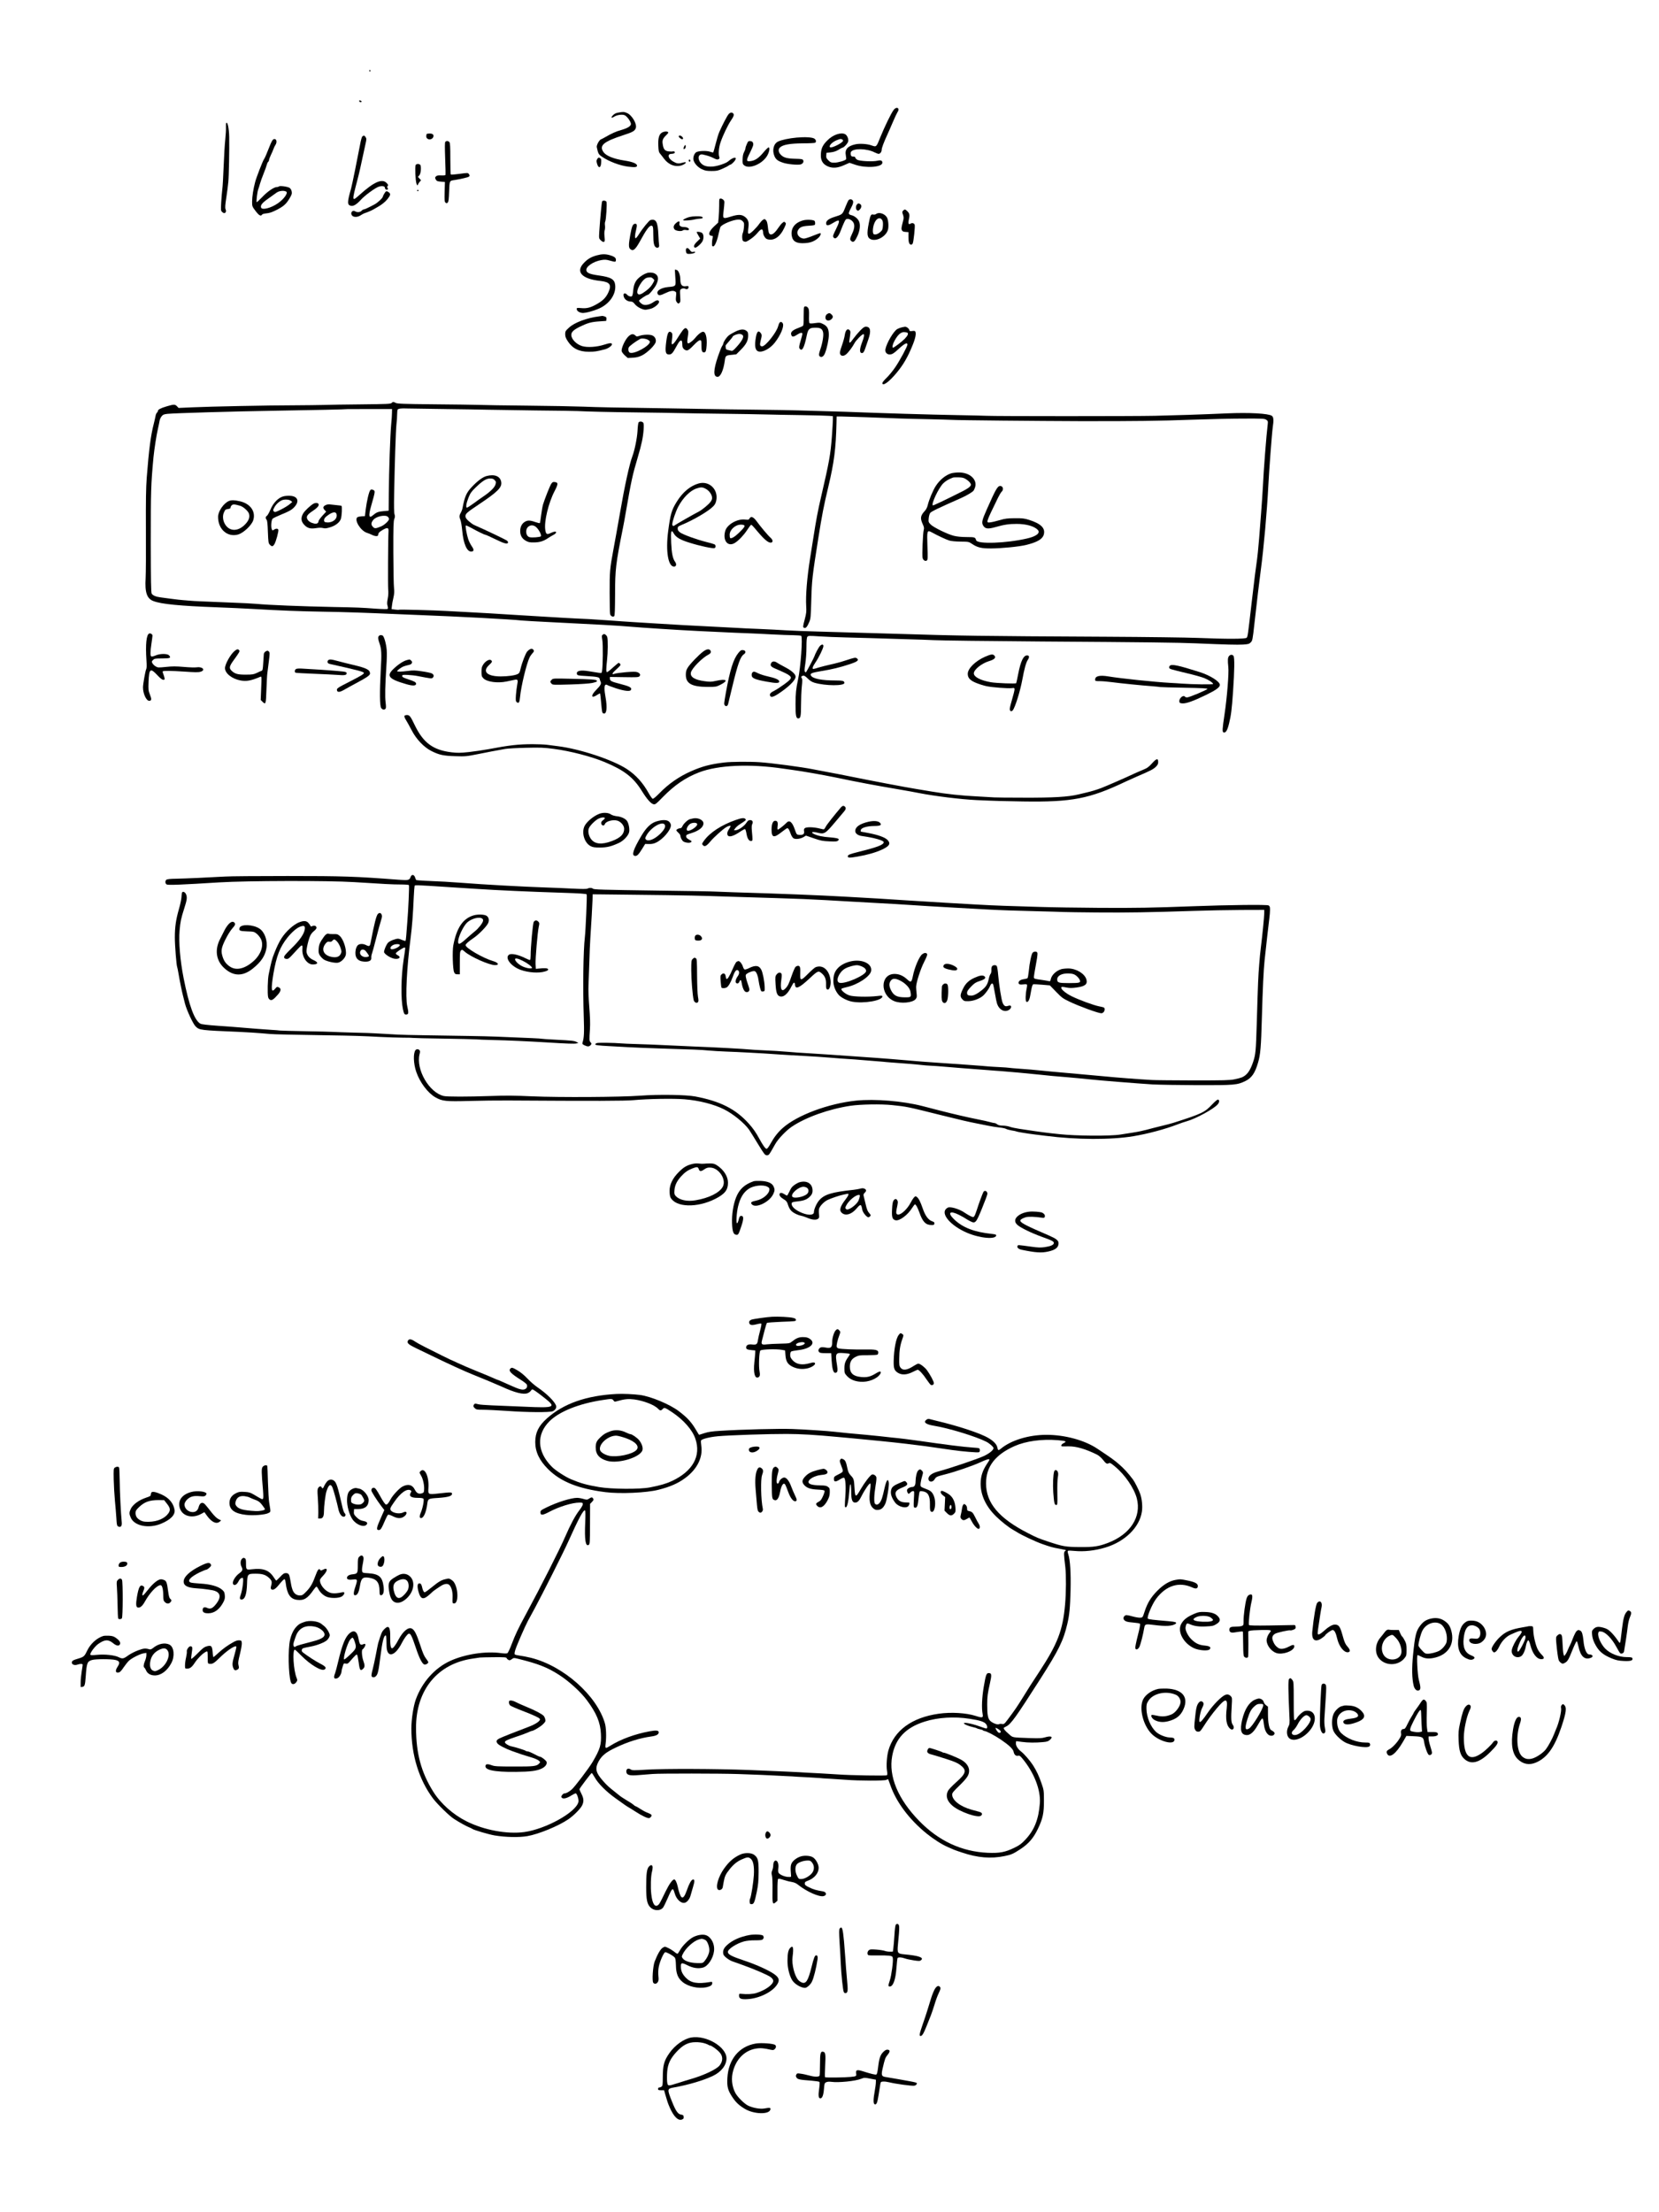 <?xml version="1.0" standalone="no"?>
<!DOCTYPE svg PUBLIC "-//W3C//DTD SVG 20010904//EN"
 "http://www.w3.org/TR/2001/REC-SVG-20010904/DTD/svg10.dtd">
<svg version="1.0" xmlns="http://www.w3.org/2000/svg"
 width="2448pt" height="3264pt" viewBox="0 0 2448 3264"
 preserveAspectRatio="xMidYMid meet">
<g transform="translate(0,3264) scale(0.1,-0.1)"
fill="#000000" stroke="none">
<path d="M5450 31594 c0 -8 5 -12 10 -9 6 4 8 11 5 16 -9 14 -15 11 -15 -7z"/>
<path d="M5300 31151 c0 -14 18 -23 31 -15 8 4 7 9 -2 15 -18 11 -29 11 -29 0z"/>
<path d="M13186 31017 c-37 -48 -134 -249 -197 -404 -58 -145 -56 -144 -130
-118 -64 23 -177 30 -240 15 -114 -26 -155 -75 -138 -164 5 -26 7 -52 4 -56
-12 -19 -119 -50 -171 -50 -50 0 -59 3 -91 35 -29 29 -34 40 -31 72 l3 38 63
7 c44 5 78 16 113 37 27 17 53 31 57 31 22 0 82 64 88 94 7 38 -15 89 -45 106
-61 32 -180 -8 -260 -89 -70 -69 -93 -116 -98 -201 -6 -90 22 -145 92 -180 73
-36 151 -32 252 14 l78 34 86 -29 c160 -54 399 -36 399 30 0 32 -21 41 -70 30
-72 -17 -269 -7 -302 15 -16 10 -28 25 -28 32 0 9 -11 14 -30 14 -24 0 -31 5
-36 27 -4 14 -2 33 3 42 35 56 234 52 350 -8 23 -11 49 -21 57 -21 23 0 46 29
46 59 0 27 30 108 82 221 14 30 50 111 79 180 29 69 61 137 71 153 43 61 -11
94 -56 34z m-762 -433 c9 -3 16 -12 16 -20 0 -30 -172 -116 -192 -96 -23 23
39 83 111 108 43 16 45 16 65 8z"/>
<path d="M9126 30979 c-35 -5 -59 -17 -80 -38 -37 -38 -28 -50 16 -23 48 30
131 39 163 18 37 -24 85 -95 85 -125 0 -32 -48 -62 -146 -90 -70 -19 -139 -50
-229 -102 -27 -16 -58 -32 -67 -35 -26 -9 -68 -87 -62 -115 21 -98 26 -107 78
-142 102 -70 264 -131 386 -146 99 -12 130 -9 130 15 0 30 -66 57 -185 75
-164 25 -275 71 -312 128 -64 95 4 152 296 247 137 44 166 61 182 102 23 61
-56 196 -132 226 -43 17 -50 18 -123 5z"/>
<path d="M10753 30958 c-22 -24 -93 -160 -138 -263 -15 -33 -39 -114 -55 -179
-17 -65 -32 -121 -35 -124 -3 -3 -22 0 -43 8 -55 20 -180 15 -212 -8 -28 -21
-46 -77 -37 -114 13 -51 67 -109 125 -135 47 -22 72 -26 142 -26 75 0 94 4
160 33 41 18 82 39 91 47 8 7 20 13 25 13 14 1 60 44 74 70 28 53 -36 40 -105
-21 -33 -29 -154 -70 -225 -76 -87 -7 -141 9 -179 52 -56 64 -36 141 31 125
74 -17 115 -31 162 -55 38 -19 53 -22 68 -14 15 8 18 16 12 32 -16 44 -8 141
19 219 33 98 105 248 150 316 44 64 52 89 37 107 -18 21 -43 18 -67 -7z"/>
<path d="M3337 30823 c-3 -5 -4 -33 -3 -63 2 -30 -3 -111 -10 -180 -8 -69 -18
-246 -24 -395 -6 -148 -14 -302 -20 -340 -5 -39 -12 -125 -16 -191 -6 -115 -6
-122 14 -142 36 -36 72 -5 50 42 -8 19 -6 58 11 168 12 79 26 184 30 233 9 89
16 482 13 665 -3 133 -26 235 -45 203z"/>
<path d="M9765 30682 c-41 -26 -56 -83 -51 -195 3 -69 8 -94 23 -110 11 -12
37 -47 60 -77 67 -92 170 -130 264 -99 37 13 66 35 57 44 -3 4 -26 1 -49 -6
-57 -17 -83 -13 -136 18 -77 45 -91 113 -24 113 14 0 32 4 40 9 20 13 3 34
-22 27 -11 -3 -40 -2 -65 1 -52 7 -72 31 -83 105 -10 59 1 85 55 137 26 25 32
37 23 43 -21 13 -61 9 -92 -10z"/>
<path d="M6297 30663 c-4 -3 -7 -19 -7 -35 0 -52 79 -62 102 -12 15 33 -5 54
-52 54 -20 0 -40 -3 -43 -7z"/>
<path d="M5348 30628 c-10 -8 -23 -56 -36 -128 -29 -156 -118 -597 -131 -640
-58 -203 -59 -243 -5 -256 38 -10 86 19 148 87 60 67 216 180 268 196 49 14
88 6 88 -18 0 -21 23 -35 40 -24 8 5 8 11 -1 21 -9 11 -8 18 1 29 11 13 8 21
-15 45 -66 69 -185 18 -398 -174 -117 -105 -118 -104 -32 224 14 52 32 129 41
170 38 175 65 299 79 364 14 62 14 71 0 92 -18 27 -25 29 -47 12z"/>
<path d="M10015 30631 c-7 -12 44 -53 56 -45 13 8 11 21 -7 38 -17 18 -40 21
-49 7z"/>
<path d="M11755 30610 c-111 -10 -228 -35 -275 -59 -67 -33 -89 -132 -51 -218
22 -48 50 -69 129 -95 61 -21 213 -35 255 -24 33 8 52 40 38 63 -8 15 -27 18
-110 20 -126 3 -176 16 -218 58 -38 38 -44 82 -13 110 44 40 144 58 330 60 97
0 181 4 188 9 20 12 14 44 -12 61 -30 20 -138 26 -261 15z"/>
<path d="M4029 30580 c-9 -5 -31 -47 -48 -92 -45 -115 -73 -180 -86 -198 -17
-22 -112 -267 -130 -336 -27 -101 -45 -216 -45 -289 0 -69 1 -72 51 -138 50
-66 79 -83 96 -53 5 8 32 15 65 18 41 3 82 17 140 46 109 54 149 89 199 172
35 59 39 73 33 105 -4 23 -16 42 -31 53 -30 19 -144 35 -158 21 -5 -5 -19 -9
-31 -9 -42 0 -140 -68 -217 -150 -42 -44 -78 -77 -80 -73 -7 13 10 156 23 188
7 17 18 54 26 83 8 30 32 97 54 151 22 53 42 111 46 128 4 18 13 38 20 44 8 6
14 19 14 28 0 10 12 42 26 72 15 30 33 71 40 92 7 21 20 48 29 60 20 28 19 73
-1 81 -19 7 -15 8 -35 -4z m194 -767 c33 -19 -35 -113 -126 -175 -100 -68
-229 -101 -244 -62 -13 35 13 69 107 135 52 37 106 76 120 86 38 28 108 36
143 16z"/>
<path d="M6571 30547 c-8 -10 -8 -79 -2 -248 5 -128 7 -237 4 -242 -3 -4 -31
-7 -64 -5 -45 2 -63 -1 -76 -15 -16 -16 -16 -20 -3 -45 14 -24 23 -28 75 -32
l60 -5 -4 -145 c-3 -126 -1 -148 13 -160 15 -11 19 -11 33 2 12 12 16 49 20
162 7 164 4 159 83 170 78 12 195 39 208 49 15 12 15 19 -1 41 -12 17 -19 17
-136 1 -67 -9 -125 -14 -129 -10 -4 4 -7 109 -7 234 0 179 -3 232 -14 244 -16
20 -44 22 -60 4z"/>
<path d="M11021 30516 c-12 -25 -21 -53 -21 -63 0 -10 -9 -35 -20 -56 -14 -25
-21 -59 -22 -106 -2 -63 0 -71 22 -90 77 -63 274 21 343 146 31 57 40 118 18
118 -8 0 -42 -33 -75 -73 -68 -82 -120 -118 -183 -128 -75 -11 -77 1 -15 126
45 93 52 114 45 137 -7 22 -17 29 -41 31 -28 3 -33 -1 -51 -42z"/>
<path d="M10091 30469 c-9 -27 -8 -30 7 -27 10 2 18 14 20 31 4 37 -13 34 -27
-4z"/>
<path d="M8814 30295 c-14 -22 -15 -31 -4 -70 20 -72 56 -67 60 10 4 57 2 63
-20 75 -16 9 -22 6 -36 -15z"/>
<path d="M10165 30280 c-4 -6 -3 -16 3 -22 6 -6 12 -6 17 2 4 6 3 16 -3 22 -6
6 -12 6 -17 -2z"/>
<path d="M6133 30204 c-12 -32 -3 -226 12 -272 12 -32 14 -34 21 -17 4 11 16
30 27 43 l20 22 -23 25 -23 25 20 23 c21 22 31 107 18 148 -8 24 -63 26 -72 3z"/>
<path d="M6155 29830 c-3 -5 1 -10 10 -10 9 0 13 5 10 10 -3 6 -8 10 -10 10
-2 0 -7 -4 -10 -10z"/>
<path d="M5671 29784 c-12 -19 -21 -39 -21 -43 0 -20 -74 -90 -122 -116 -97
-52 -148 -75 -161 -75 -8 0 -22 -9 -32 -20 -20 -23 -65 -26 -95 -8 -41 26 -77
-26 -44 -63 24 -27 83 -25 127 5 19 13 46 27 58 31 30 8 109 42 129 55 8 5 32
19 54 31 64 35 119 78 153 121 46 57 50 77 22 99 -34 26 -44 24 -68 -17z"/>
<path d="M10616 29702 c-3 -5 -5 -49 -4 -98 0 -49 -3 -125 -7 -169 l-8 -80
-51 -47 c-64 -59 -94 -111 -76 -133 7 -8 21 -15 32 -15 18 0 20 -4 13 -32 -5
-18 -9 -53 -9 -78 -1 -38 2 -45 18 -45 24 0 59 83 82 195 9 41 20 82 25 91 21
40 188 109 264 109 31 0 47 -6 65 -25 21 -22 22 -31 17 -90 -3 -36 -11 -74
-17 -85 -6 -12 -10 -42 -8 -68 3 -40 7 -48 29 -56 23 -8 36 -3 88 32 34 22 78
60 98 84 49 59 72 75 84 57 5 -8 9 -25 9 -37 0 -40 30 -90 58 -100 97 -32 191
29 255 166 27 58 28 65 14 79 -14 14 -18 14 -41 -5 -15 -11 -44 -47 -66 -80
-56 -83 -102 -111 -129 -78 -7 8 -16 51 -20 96 -7 61 -14 87 -29 102 -18 19
-21 19 -45 4 -14 -10 -36 -34 -50 -54 -43 -63 -136 -154 -155 -150 -18 4 -18
4 -6 118 6 64 -15 107 -68 140 -44 27 -97 25 -195 -6 -108 -34 -118 -30 -110
44 21 189 21 181 2 202 -18 20 -50 27 -59 12z"/>
<path d="M12521 29686 c-7 -8 -29 -56 -49 -107 -41 -103 -39 -102 -160 -140
-81 -25 -122 -56 -122 -92 0 -40 28 -41 89 -4 31 19 66 38 79 41 35 11 28 -25
-25 -131 -38 -75 -45 -97 -37 -111 29 -45 73 -5 113 103 12 33 33 84 47 113
21 46 27 52 54 52 19 0 42 -11 62 -28 45 -41 45 -102 -1 -196 -34 -72 -34 -87
1 -110 24 -15 47 9 81 84 36 79 45 161 24 211 -17 42 -68 84 -114 94 -17 3
-34 13 -37 22 -4 9 9 44 29 80 37 67 43 101 23 121 -16 16 -43 15 -57 -2z"/>
<path d="M8885 29669 c-7 -10 -29 -253 -42 -446 -6 -99 -5 -101 20 -127 28
-28 52 -34 59 -13 3 6 2 39 -2 72 -4 33 -3 73 3 88 5 16 7 47 4 69 -3 22 -2
48 3 57 14 25 29 273 19 294 -11 19 -54 23 -64 6z"/>
<path d="M12646 29624 c-19 -18 -21 -65 -4 -82 17 -17 24 -15 48 10 25 28 26
64 1 78 -25 13 -27 13 -45 -6z"/>
<path d="M13326 29532 c-15 -17 -15 -23 -2 -59 11 -31 12 -51 5 -79 -29 -113
-31 -127 -21 -150 9 -18 20 -23 54 -26 l43 -3 0 -76 c0 -76 12 -109 41 -109 7
0 17 8 22 18 13 24 37 255 29 276 -9 23 -36 31 -60 17 -29 -19 -39 -1 -28 50
17 73 14 98 -18 130 -34 34 -42 35 -65 11z"/>
<path d="M12932 29485 c-14 -10 -32 -15 -46 -11 -35 9 -44 -10 -66 -125 -32
-164 -25 -216 31 -240 92 -37 239 53 255 157 9 59 -1 140 -21 170 -34 52 -113
77 -153 49z m84 -90 c12 -19 15 -41 12 -87 -4 -53 -9 -65 -36 -89 -34 -31 -73
-45 -97 -35 -20 7 -20 77 -1 141 27 88 87 123 122 70z"/>
<path d="M10177 29439 c-44 -10 -97 -36 -97 -47 0 -11 114 -4 167 10 24 6 61
11 83 12 43 1 55 20 18 30 -32 8 -126 6 -171 -5z"/>
<path d="M9598 29393 c-20 -5 -117 -124 -168 -206 -19 -31 -41 -58 -47 -61
-18 -8 -17 43 3 121 18 73 14 96 -18 91 -31 -4 -45 -38 -68 -165 -25 -138 -25
-185 -2 -206 43 -39 76 -13 147 116 89 164 135 227 165 227 26 0 30 -19 30
-139 0 -117 11 -166 42 -182 28 -15 51 6 43 40 -3 14 -7 79 -10 145 -8 193
-34 241 -117 219z"/>
<path d="M11857 29390 c-130 -33 -194 -120 -173 -234 15 -81 74 -112 196 -103
85 5 144 30 198 80 30 29 43 67 23 67 -5 0 -54 -18 -109 -40 -54 -22 -111 -40
-126 -40 -69 0 -120 64 -93 118 24 49 59 65 159 71 90 6 93 7 96 31 1 14 -2
31 -7 39 -12 18 -110 24 -164 11z"/>
<path d="M9976 29349 c-38 -33 -45 -63 -23 -93 17 -23 100 -34 122 -16 9 8 28
10 49 6 19 -4 37 -2 40 3 12 19 -25 41 -69 41 -52 0 -78 21 -69 55 9 36 -12
38 -50 4z"/>
<path d="M10280 29214 c0 -3 12 -25 26 -50 l26 -44 -46 -45 c-47 -45 -58 -78
-31 -89 18 -7 90 55 111 95 22 44 18 105 -8 123 -21 15 -78 22 -78 10z"/>
<path d="M10127 28973 c-12 -12 -7 -60 8 -73 18 -15 116 -1 122 17 3 9 -4 11
-25 7 -25 -5 -33 -1 -51 25 -22 30 -40 38 -54 24z"/>
<path d="M8805 28872 c-83 -23 -132 -52 -188 -110 -129 -132 -33 -238 242
-267 142 -16 170 -57 117 -171 -33 -71 -75 -115 -154 -162 -99 -59 -160 -76
-243 -68 -63 6 -69 4 -69 -12 0 -29 35 -54 82 -59 44 -4 159 26 248 65 153 68
251 209 238 344 -9 87 -60 118 -238 143 -137 19 -184 38 -188 78 -7 55 104
130 223 150 49 8 71 7 120 -7 87 -24 90 -24 93 5 4 33 -20 53 -87 73 -68 20
-119 19 -196 -2z"/>
<path d="M9965 28547 c9 -135 12 -131 -105 -142 -116 -11 -188 -64 -150 -110
15 -18 41 -13 113 22 64 31 108 39 137 23 20 -11 22 -16 15 -74 -5 -53 -3 -66
13 -86 18 -22 22 -23 37 -10 15 12 17 26 12 90 -3 42 -4 86 -1 97 7 24 49 36
76 22 23 -13 48 -1 48 23 0 18 -5 20 -37 15 -57 -10 -83 20 -84 92 0 76 -27
145 -58 149 l-23 4 7 -115z"/>
<path d="M9545 28611 c-42 -13 -101 -51 -132 -83 -43 -44 -63 -97 -70 -179 -3
-38 -11 -74 -18 -79 -15 -12 -55 0 -74 24 -19 23 -51 21 -51 -3 0 -58 49 -101
114 -101 17 0 34 -12 53 -37 30 -40 111 -83 156 -83 16 0 52 7 81 15 61 18
131 81 120 108 -9 25 -38 21 -86 -13 -45 -32 -101 -46 -140 -37 -29 8 -68 43
-68 61 0 12 111 86 129 86 18 0 104 104 126 153 39 83 31 133 -25 162 -30 15
-79 18 -115 6z m91 -82 c22 -21 22 -23 7 -53 -28 -53 -56 -86 -110 -127 -70
-53 -102 -64 -121 -45 -40 40 68 226 138 239 50 9 64 7 86 -14z"/>
<path d="M11865 28109 c-4 -5 -6 -68 -6 -138 1 -94 -2 -131 -11 -139 -7 -6
-39 -20 -71 -32 -81 -30 -112 -59 -103 -94 10 -40 30 -42 83 -7 51 34 83 40
83 15 0 -8 -12 -56 -27 -105 -20 -66 -24 -95 -17 -107 37 -58 70 0 109 191 20
96 39 112 131 112 72 0 100 -18 110 -72 9 -45 -10 -159 -42 -249 -25 -73 -24
-98 2 -108 25 -10 51 11 68 55 29 72 56 201 56 269 0 87 -22 128 -84 159 -44
22 -52 23 -119 14 -44 -7 -76 -7 -82 -1 -6 5 -9 50 -7 105 2 73 -1 101 -13
119 -16 25 -49 32 -60 13z"/>
<path d="M12202 28004 c-24 -17 -30 -62 -10 -82 18 -18 52 -14 76 8 27 26 28
44 2 70 -24 24 -38 25 -68 4z"/>
<path d="M8845 27973 c-185 -23 -368 -91 -450 -168 -51 -47 -55 -54 -55 -96 0
-35 8 -58 39 -105 69 -106 165 -154 311 -154 85 0 117 5 236 36 49 13 104 52
104 74 0 23 -34 21 -113 -5 -111 -36 -252 -45 -329 -21 -85 27 -158 103 -158
164 0 44 34 76 132 124 112 54 163 68 279 76 l104 7 3 27 c3 22 -2 30 -23 38
-14 5 -32 9 -38 9 -7 -1 -25 -4 -42 -6z"/>
<path d="M11502 27878 c-5 -7 -15 -32 -21 -55 -25 -91 -186 -293 -234 -293
-34 0 -39 21 -22 87 19 74 19 86 -4 114 -31 38 -53 16 -67 -67 -23 -128 -11
-194 37 -209 59 -19 171 40 239 126 86 108 142 240 122 285 -13 26 -34 31 -50
12z"/>
<path d="M12691 27761 c-31 -32 -74 -84 -96 -114 -53 -75 -70 -81 -61 -25 17
110 18 128 6 143 -32 38 -64 7 -75 -71 -3 -27 -22 -95 -42 -152 -30 -86 -34
-107 -25 -128 14 -30 50 -32 86 -3 33 26 96 110 124 164 20 41 112 135 132
135 18 0 11 -43 -20 -123 -41 -106 -38 -164 6 -155 13 2 26 22 40 63 11 33 33
95 47 137 44 126 32 188 -37 188 -21 0 -42 -15 -85 -59z"/>
<path d="M13310 27811 c-19 -4 -50 -15 -68 -25 -54 -28 -160 -207 -177 -299
-8 -43 20 -77 63 -77 35 1 60 15 119 70 99 92 143 115 143 75 0 -26 -114 -238
-181 -335 -35 -52 -92 -121 -126 -154 -35 -33 -63 -68 -63 -78 0 -54 101 18
211 152 98 118 162 228 232 399 45 109 60 182 42 211 -5 8 -20 10 -45 6 -34
-5 -38 -4 -44 19 -6 22 -43 47 -64 44 -4 -1 -23 -4 -42 -8z m79 -80 c19 -12 6
-43 -39 -90 -40 -41 -158 -131 -172 -131 -18 0 -6 54 24 107 47 84 91 123 136
123 20 0 43 -4 51 -9z"/>
<path d="M10073 27765 c-15 -19 -50 -72 -78 -117 -29 -47 -59 -84 -69 -86 -17
-4 -18 1 -12 54 11 86 10 106 -9 120 -39 28 -57 -5 -74 -137 -19 -149 -11
-189 41 -189 38 0 55 19 107 115 35 65 53 90 67 90 19 0 20 -5 23 -77 1 -36
33 -68 67 -68 19 0 45 19 98 75 47 49 80 75 94 75 21 0 22 -4 22 -79 0 -83 11
-106 47 -99 13 2 20 16 25 53 17 127 0 234 -39 249 -23 9 -79 -32 -128 -94
-11 -14 -37 -39 -58 -54 -55 -42 -64 -28 -48 75 11 71 10 84 -4 105 -21 33
-39 30 -72 -11z"/>
<path d="M10850 27747 c-36 -18 -78 -42 -93 -54 -35 -27 -75 -85 -84 -121 -3
-15 -12 -32 -18 -39 -7 -6 -34 -74 -60 -150 -70 -204 -72 -303 -6 -303 43 0
87 98 106 239 9 72 16 78 96 85 l73 8 68 68 c79 79 107 134 108 207 0 44 -4
55 -26 72 -37 29 -87 26 -164 -12z m113 -58 c15 -25 -19 -86 -96 -170 -47 -52
-60 -60 -79 -54 -13 4 -35 9 -50 12 -21 4 -28 12 -29 29 -1 13 -2 28 -3 33 -1
4 23 34 52 66 28 32 52 62 52 66 0 11 38 31 75 39 34 8 65 -1 78 -21z"/>
<path d="M9277 27680 c-50 -44 -114 -181 -103 -223 3 -13 24 -41 47 -62 l42
-37 76 4 c59 4 89 12 138 36 79 41 190 150 199 198 8 41 -14 80 -54 96 -38 15
-131 12 -182 -6 -42 -14 -46 -14 -65 4 -30 28 -59 25 -98 -10z m290 -57 c13
-9 23 -19 23 -25 0 -60 -230 -187 -295 -162 -21 8 -30 50 -17 78 9 20 93 83
167 125 24 13 90 5 122 -16z"/>
<path d="M5778 26694 c-14 -14 -69 -16 -439 -20 -233 -2 -487 -6 -564 -9 -77
-2 -268 -4 -425 -5 -369 0 -1259 -18 -1515 -30 l-200 -9 -23 24 c-28 31 -46
31 -151 0 -91 -27 -131 -48 -131 -69 0 -7 -7 -19 -15 -26 -8 -7 -17 -28 -20
-49 -4 -20 -15 -71 -26 -114 -45 -174 -71 -375 -104 -797 -11 -151 -14 -326
-12 -775 2 -319 0 -636 -4 -705 -13 -211 18 -303 116 -339 119 -45 391 -71
930 -91 160 -6 405 -17 545 -25 393 -23 675 -34 1025 -40 315 -5 637 -16 1070
-35 121 -5 285 -12 365 -15 556 -21 1366 -64 1495 -80 22 -3 220 -14 440 -25
695 -34 975 -50 1150 -65 209 -18 714 -50 1010 -65 507 -24 695 -33 780 -35
50 -2 190 -8 313 -15 122 -6 267 -12 322 -12 55 -1 105 -5 112 -9 25 -16 -7
-471 -47 -649 -28 -128 -36 -204 -36 -358 -1 -168 8 -212 40 -212 34 0 41 32
41 196 0 87 5 209 11 271 10 91 9 116 -1 128 -15 18 -5 32 25 36 13 2 36 -14
65 -43 34 -34 60 -50 100 -62 164 -47 440 -48 440 -2 0 29 -26 36 -129 36
-208 0 -338 26 -365 73 -18 30 12 42 156 66 151 24 278 55 422 103 108 36 135
58 102 83 -22 17 -32 15 -173 -31 -56 -19 -153 -45 -215 -58 -62 -14 -142 -34
-178 -45 -36 -12 -71 -21 -77 -21 -23 0 -13 32 28 93 52 75 119 214 119 244 0
29 -23 30 -50 3 -20 -20 -72 -117 -85 -159 -6 -20 -107 -211 -122 -230 -2 -3
-9 1 -15 7 -9 9 -8 37 5 119 10 64 17 164 17 244 0 95 4 140 13 153 12 16 25
17 172 7 88 -6 266 -13 395 -16 129 -3 296 -8 370 -10 74 -3 293 -9 485 -15
193 -5 393 -12 445 -15 129 -6 788 -14 1600 -20 1492 -10 2026 -16 2265 -27
448 -19 609 -23 698 -18 77 5 90 9 113 32 25 25 28 37 55 284 41 368 67 582
94 789 42 311 92 872 110 1235 10 202 54 789 65 860 17 112 13 157 -13 175
-54 35 -333 50 -662 36 -352 -16 -783 -30 -1063 -36 -298 -7 -2356 -7 -2487 0
-49 2 -241 7 -425 10 -409 7 -1099 28 -1670 50 -69 2 -224 7 -345 10 -121 3
-278 7 -350 10 -71 3 -339 7 -595 10 -256 3 -573 7 -705 10 -132 3 -397 7
-590 10 -844 12 -1034 16 -1265 25 -135 5 -508 12 -830 15 -322 3 -646 8 -720
11 -74 2 -373 7 -663 9 -443 4 -533 8 -557 20 -36 19 -42 19 -62 -1z m777 -89
c270 -3 553 -8 630 -10 77 -2 399 -7 715 -11 316 -3 598 -7 625 -9 127 -7 496
-16 875 -20 228 -3 512 -7 630 -10 118 -3 411 -7 650 -10 239 -3 514 -7 610
-10 96 -3 337 -7 535 -10 198 -3 384 -8 413 -11 l52 -5 0 -50 c0 -27 -7 -141
-15 -252 -21 -271 -37 -360 -160 -892 -44 -187 -75 -351 -111 -585 -20 -124
-42 -265 -50 -315 -46 -289 -67 -551 -58 -707 5 -80 2 -107 -20 -191 -31 -115
-31 -123 -9 -131 22 -9 45 16 73 84 22 51 24 73 31 320 8 296 15 359 104 920
54 340 80 476 147 755 86 362 112 561 121 945 l2 95 70 0 c61 0 610 -19 875
-30 52 -2 235 -7 405 -10 171 -4 330 -8 355 -10 88 -6 1266 -17 1890 -19 809
-1 1154 3 1670 22 228 8 557 16 730 16 291 1 318 0 344 -17 25 -17 27 -23 23
-60 -21 -170 -62 -700 -72 -927 -4 -74 -15 -247 -26 -385 -11 -137 -24 -306
-29 -375 -11 -142 -26 -285 -40 -380 -11 -71 -26 -188 -70 -565 -58 -501 -59
-509 -75 -525 -20 -19 -287 -20 -725 -2 -162 6 -758 14 -1325 17 -1934 10
-2138 13 -3175 45 -342 10 -536 16 -1080 31 -195 5 -418 14 -495 19 -77 5
-252 14 -390 20 -137 5 -281 12 -320 15 -38 2 -167 9 -285 15 -377 18 -639 33
-910 50 -85 5 -231 14 -325 20 -93 6 -264 17 -380 26 -281 20 -326 22 -495 29
-80 4 -284 15 -455 26 -170 10 -386 24 -480 29 -93 6 -237 15 -320 20 -82 5
-238 14 -345 19 -107 6 -240 13 -295 16 -190 11 -698 24 -706 19 -5 -3 -31 -2
-60 2 l-51 7 5 46 c2 25 12 80 22 121 13 58 15 91 9 145 -5 39 -9 275 -10 525
-1 378 2 461 14 492 11 28 12 44 4 68 -8 21 -10 121 -6 303 8 442 24 936 34
1027 6 47 10 112 10 145 0 33 4 65 8 72 9 14 58 20 137 16 33 -1 281 -5 550
-8z m-771 -55 c0 -30 -5 -109 -12 -175 -14 -150 -32 -678 -35 -1015 l-2 -255
-70 -6 c-84 -7 -111 -18 -159 -59 -63 -56 -72 -16 -30 133 64 225 63 223 29
239 -21 9 -29 9 -41 -4 -19 -19 -52 -161 -68 -288 l-11 -95 -50 -3 c-27 -2
-55 -8 -62 -14 -49 -41 48 -199 140 -229 23 -7 58 -21 77 -31 19 -10 47 -18
62 -18 22 0 27 5 30 27 2 20 16 35 58 60 73 44 96 41 93 -12 -7 -123 -10 -801
-5 -860 5 -45 2 -95 -7 -139 -10 -53 -11 -79 -2 -105 6 -22 7 -39 1 -45 -5 -5
-72 -4 -172 3 -216 16 -281 19 -623 25 -479 10 -961 29 -1140 46 -55 5 -221
14 -370 19 -451 18 -548 22 -600 27 -27 2 -77 6 -110 9 -33 2 -109 11 -170 19
-60 8 -135 18 -165 22 -72 9 -116 29 -132 56 -9 18 -12 186 -13 728 0 800 2
875 40 1285 11 114 45 333 65 416 10 46 22 101 25 121 3 21 17 50 30 66 21 25
34 30 87 36 112 11 966 36 1588 46 561 9 1063 20 1067 24 1 0 149 1 330 1
l328 0 -1 -55z m-60 -1536 c9 -8 16 -23 16 -33 0 -24 -67 -87 -115 -107 -82
-34 -95 -35 -121 -9 -32 32 -30 63 5 105 43 53 179 80 215 44z"/>
<path d="M9423 26408 c-6 -7 -13 -65 -16 -128 -6 -105 -42 -282 -76 -373 -42
-109 -115 -443 -181 -827 -22 -129 -47 -269 -55 -310 -7 -41 -27 -147 -43
-235 -53 -284 -57 -331 -56 -640 0 -159 3 -302 7 -317 8 -30 43 -46 61 -28 8
8 11 102 12 323 0 363 11 455 114 967 11 52 31 163 45 245 80 462 97 543 175
805 58 197 78 290 87 410 4 65 3 93 -7 105 -15 18 -54 20 -67 3z"/>
<path d="M14035 25656 c-82 -26 -164 -92 -224 -182 -42 -63 -101 -202 -122
-289 -7 -31 -24 -64 -44 -85 -63 -68 -69 -106 -30 -192 21 -45 23 -60 15 -89
-12 -42 -26 -376 -16 -412 8 -34 41 -53 63 -36 13 11 14 40 8 208 -8 236 -6
244 65 206 91 -50 211 -106 257 -120 29 -9 95 -15 167 -16 116 -1 121 -2 163
-30 83 -57 143 -72 288 -71 157 1 410 26 514 51 164 40 242 85 262 150 29 97
-39 165 -221 222 -64 20 -95 24 -205 23 -111 -1 -144 -5 -225 -29 -52 -15
-114 -30 -137 -32 -68 -8 -70 -14 114 364 19 39 43 79 54 89 33 30 19 84 -21
84 -40 0 -66 -46 -196 -339 -75 -169 -83 -203 -55 -248 30 -47 71 -51 184 -19
127 36 195 46 310 46 141 0 262 -35 311 -89 41 -45 -22 -95 -159 -126 -306
-71 -733 -86 -751 -26 -14 45 -17 46 -140 47 -76 0 -144 7 -188 18 -94 23
-302 125 -344 168 -32 34 -33 38 -28 93 4 35 13 66 23 78 21 23 118 70 458
220 77 34 164 86 181 108 6 8 16 30 22 49 37 115 -80 221 -241 219 -40 0 -90
-6 -112 -13z m223 -89 c23 -15 49 -38 58 -53 16 -24 16 -27 -2 -51 -10 -14
-57 -44 -104 -68 -276 -139 -441 -217 -446 -212 -24 24 84 252 151 322 37 37
73 60 145 88 8 4 47 5 86 4 58 -2 78 -7 112 -30z"/>
<path d="M7178 25616 c-56 -15 -136 -75 -219 -164 -77 -82 -102 -139 -135
-312 -3 -19 -15 -49 -25 -66 -23 -38 -24 -62 -5 -106 8 -18 20 -87 26 -153 18
-201 71 -321 139 -313 36 4 37 29 2 79 -17 24 -40 69 -51 101 -22 64 -46 195
-37 204 3 4 37 -11 74 -31 95 -53 201 -105 215 -105 6 0 71 -29 145 -65 130
-64 175 -76 189 -54 3 6 -2 19 -12 30 -15 14 -309 155 -490 234 -17 8 -52 33
-79 57 -36 33 -47 51 -47 72 0 36 23 57 197 173 278 186 344 251 331 331 -14
86 -98 120 -218 88z m122 -61 c21 -23 22 -28 11 -64 -13 -44 -77 -107 -176
-174 -33 -22 -99 -69 -146 -104 -48 -35 -92 -63 -98 -63 -21 0 -11 65 21 145
27 68 43 91 103 149 103 100 159 136 216 136 36 0 51 -5 69 -25z"/>
<path d="M8132 25498 c-21 -35 -94 -219 -119 -301 -8 -27 -20 -98 -28 -158 -7
-61 -16 -113 -19 -117 -4 -3 -34 4 -69 16 -76 27 -113 28 -154 2 -43 -26 -67
-74 -67 -135 0 -66 27 -113 85 -145 37 -20 56 -24 119 -23 84 1 140 18 206 63
25 16 59 37 77 46 35 18 48 34 40 46 -5 10 -32 4 -81 -18 -53 -25 -66 -16 -76
49 -19 121 47 397 137 570 56 108 56 129 0 135 -25 3 -34 -3 -51 -30z m-222
-634 c40 -34 86 -122 71 -137 -13 -13 -130 -22 -166 -13 -58 15 -70 115 -18
156 35 27 75 25 113 -6z"/>
<path d="M10310 25507 c-124 -35 -236 -128 -324 -270 -76 -122 -94 -184 -127
-437 -38 -294 0 -520 87 -520 33 0 41 36 16 70 -35 47 -51 126 -58 280 -8 174
0 206 37 141 33 -59 95 -96 239 -140 146 -46 339 -87 363 -78 22 8 22 44 -1
56 -10 5 -65 21 -122 35 -143 36 -344 109 -386 141 -25 19 -34 34 -34 56 0 27
6 32 53 52 180 74 407 207 474 279 23 24 36 49 43 87 30 161 -106 291 -260
248z m100 -77 c48 -24 89 -77 96 -122 4 -24 0 -42 -18 -68 -27 -40 -127 -123
-178 -149 -61 -31 -345 -192 -354 -202 -18 -17 -36 -9 -36 15 0 40 49 185 86
256 70 134 177 242 272 273 63 21 86 21 132 -3z"/>
<path d="M11059 24989 c-10 -19 -17 -20 -63 -15 -116 15 -269 -73 -295 -169
-40 -146 43 -242 148 -172 57 38 125 110 176 187 25 38 50 72 54 74 11 7 20
-2 99 -96 110 -130 169 -176 207 -162 25 10 17 42 -16 71 -37 32 -146 162
-207 246 -47 63 -82 75 -103 36z m-80 -98 c19 -12 4 -35 -76 -113 -63 -61
-114 -90 -130 -75 -3 4 -6 25 -6 47 0 73 83 149 163 149 19 1 41 -3 49 -8z"/>
<path d="M4187 25318 c-76 -17 -153 -93 -197 -198 -19 -45 -43 -86 -52 -91
-21 -12 -23 -36 -4 -58 10 -12 15 -62 19 -180 6 -151 8 -166 28 -187 30 -32
46 -30 68 7 24 39 65 193 58 213 -8 20 -36 20 -65 0 -21 -14 -23 -14 -33 13
-14 35 -5 131 14 150 7 8 62 34 122 59 129 53 164 73 204 119 70 80 44 150
-59 159 -30 3 -77 0 -103 -6z m103 -66 l23 -18 -41 -35 c-22 -19 -80 -54 -128
-78 -79 -39 -88 -41 -103 -27 -14 15 -14 20 8 61 24 45 70 87 113 105 39 15
104 11 128 -8z"/>
<path d="M3380 25249 c-77 -31 -160 -149 -162 -231 -3 -185 137 -310 297 -264
78 23 196 134 221 208 42 128 -40 247 -196 282 -78 18 -124 19 -160 5z m165
-72 c47 -14 121 -81 130 -120 13 -51 -4 -97 -57 -153 -110 -116 -246 -107
-307 19 -25 52 -27 116 -5 160 21 42 18 39 61 47 24 4 37 11 35 19 -2 8 5 22
15 33 18 21 44 20 128 -5z"/>
<path d="M4625 25208 c-45 -26 -128 -104 -151 -143 -37 -63 -33 -115 12 -165
48 -53 93 -66 179 -52 44 7 76 7 101 1 28 -8 50 -6 105 11 80 24 142 73 159
125 14 44 21 183 9 191 -5 3 -26 7 -46 8 -21 2 -65 7 -99 11 -47 6 -67 4 -92
-9 -37 -19 -40 -41 -11 -72 l22 -23 -57 -62 c-31 -34 -56 -70 -56 -79 0 -28
-26 -43 -62 -35 -52 11 -86 33 -102 63 -21 41 -4 68 78 123 74 49 102 85 84
106 -13 16 -46 16 -73 1z m341 -154 c17 -66 -51 -126 -136 -122 -39 3 -45 6
-48 26 -4 29 18 56 77 94 59 37 98 38 107 2z"/>
<path d="M2202 23293 c-42 -15 -57 -160 -41 -398 5 -73 4 -116 -4 -130 -12
-23 -46 -213 -47 -265 -1 -91 48 -200 91 -200 36 0 39 23 12 90 -24 61 -25 72
-21 191 8 194 26 208 128 99 45 -48 73 -70 89 -70 20 0 23 4 18 28 -2 15 -11
41 -18 59 -7 18 -11 35 -8 37 11 11 124 10 316 -3 160 -11 211 -12 243 -2 79
24 27 79 -61 65 -22 -4 -105 -1 -185 6 -117 10 -170 10 -265 0 -111 -11 -121
-11 -151 7 -18 10 -40 31 -48 46 -14 25 -13 28 8 49 21 21 32 23 134 23 119 0
137 8 102 46 -25 27 -134 27 -198 -2 -26 -11 -54 -18 -62 -15 -18 7 -18 65 1
192 8 54 15 107 15 116 0 19 -28 38 -48 31z"/>
<path d="M8895 23276 c-17 -12 -17 -19 -7 -82 11 -66 8 -373 -4 -453 -5 -33
-6 -33 -47 -28 -23 3 -86 13 -139 22 -134 24 -200 8 -184 -43 6 -17 21 -20
129 -26 167 -10 201 -17 205 -41 2 -11 8 -30 14 -42 15 -30 0 -57 -69 -127
-80 -81 -69 -127 17 -70 22 15 42 25 45 23 2 -3 9 -63 15 -134 14 -151 15
-154 35 -161 46 -18 59 81 30 241 -20 107 -19 174 0 181 8 4 21 2 28 -4 6 -5
63 -26 125 -47 121 -40 207 -50 221 -26 21 34 -15 54 -160 91 -126 32 -149 44
-149 76 l0 26 210 -3 c180 -3 211 -2 225 12 21 21 10 44 -27 60 -25 10 -59 10
-167 2 -75 -7 -149 -17 -165 -22 -56 -22 -49 3 20 64 60 55 67 64 55 79 -7 9
-17 16 -22 16 -5 0 -43 -32 -86 -70 -42 -39 -81 -69 -87 -67 -13 5 -13 49 2
182 12 108 14 295 3 334 -3 13 -16 30 -27 37 -17 12 -23 12 -39 0z"/>
<path d="M5592 23258 c-17 -17 -15 -45 7 -108 31 -88 34 -153 19 -406 -17
-317 -15 -516 6 -549 18 -27 47 -32 65 -12 8 10 8 36 1 93 -11 83 -7 247 11
529 7 93 9 204 5 247 -8 93 -40 204 -62 212 -24 9 -39 7 -52 -6z"/>
<path d="M7815 23058 c-11 -6 -27 -21 -37 -32 -24 -30 -76 -165 -95 -247 -13
-59 -20 -72 -44 -84 -37 -20 -144 -35 -250 -35 -201 0 -276 71 -174 166 48 45
53 55 31 73 -23 20 -80 -11 -113 -60 -24 -36 -28 -53 -28 -110 0 -61 3 -71 28
-97 51 -53 208 -75 342 -47 44 9 97 20 118 25 48 10 54 -1 38 -78 -6 -31 -14
-98 -18 -147 -5 -76 -3 -92 11 -104 30 -25 43 -7 50 76 14 154 96 494 141 584
9 19 29 47 43 62 21 22 24 31 16 45 -14 22 -33 25 -59 10z"/>
<path d="M3460 23034 c-61 -52 -140 -194 -140 -252 0 -77 104 -159 230 -182
88 -16 156 -3 293 55 18 7 18 0 11 -168 l-7 -175 27 -27 c47 -46 50 -35 57
171 4 104 9 214 13 244 4 30 14 113 23 183 15 120 15 129 -1 145 -15 15 -19
15 -44 2 -16 -10 -28 -25 -29 -40 -1 -14 -5 -74 -9 -133 -5 -88 -9 -109 -23
-114 -9 -2 -40 -16 -70 -31 -47 -22 -67 -26 -160 -26 -119 -1 -161 10 -209 53
-46 43 -42 67 31 167 83 115 88 125 75 141 -16 19 -33 16 -68 -13z"/>
<path d="M10379 23029 c-62 -45 -202 -189 -233 -243 -20 -34 -26 -58 -26 -102
0 -130 87 -178 325 -179 112 0 124 2 178 28 135 67 102 98 -64 60 -62 -14 -86
-14 -160 -4 -149 19 -219 64 -204 129 13 61 168 219 263 266 33 17 41 43 20
64 -20 20 -53 14 -99 -19z"/>
<path d="M10896 23007 c-75 -92 -124 -249 -185 -587 -29 -166 -29 -168 -16
-187 16 -21 43 -11 49 19 3 13 30 127 61 253 82 341 121 449 171 481 36 24 29
58 -12 62 -27 3 -37 -4 -68 -41z"/>
<path d="M14533 22949 c-142 -63 -253 -173 -253 -251 0 -61 35 -98 126 -135
44 -18 112 -39 150 -47 83 -18 311 -35 372 -29 40 5 42 4 42 -21 0 -14 -16
-78 -35 -142 -19 -63 -35 -128 -35 -144 0 -33 22 -45 43 -22 35 41 110 279
143 458 29 158 54 247 79 286 28 42 24 68 -9 68 -54 0 -94 -83 -131 -271 -14
-73 -28 -135 -30 -139 -7 -11 -294 0 -374 14 -153 27 -251 78 -251 131 0 55
113 146 223 180 77 23 106 50 84 77 -23 31 -50 28 -144 -13z"/>
<path d="M18136 22961 c-20 -22 -22 -61 -11 -164 10 -87 -19 -451 -56 -697
-33 -220 -35 -258 -15 -266 32 -12 57 28 82 132 30 123 40 202 59 474 21 308
24 502 6 523 -18 22 -44 21 -65 -2z"/>
<path d="M4840 22895 c-16 -20 -6 -43 22 -50 430 -96 508 -117 508 -135 0 -15
-49 -44 -195 -119 -193 -98 -207 -107 -203 -134 5 -36 42 -33 116 11 37 21
112 63 167 92 156 83 205 117 205 141 0 56 -47 81 -250 129 -74 17 -175 43
-223 56 -102 28 -130 30 -147 9z"/>
<path d="M6005 22901 c-49 -12 -124 -60 -192 -124 -118 -110 -82 -155 184
-232 92 -27 143 -25 143 6 0 23 -24 36 -125 69 -63 21 -80 31 -80 46 0 17 7
19 80 16 44 -2 112 -9 150 -17 202 -39 203 -39 219 -25 24 19 19 48 -12 64
-15 8 -81 22 -146 31 -98 15 -132 16 -205 6 -101 -13 -161 -14 -161 -3 0 11
62 57 95 69 17 7 46 15 65 19 43 8 60 21 60 45 0 15 -30 42 -42 38 -2 -1 -17
-4 -33 -8z"/>
<path d="M11378 22854 c-18 -39 -2 -55 108 -99 54 -23 118 -53 142 -68 65 -42
59 -59 -54 -142 -52 -38 -118 -81 -146 -95 -56 -27 -75 -48 -65 -74 15 -38 69
-15 204 85 108 81 173 155 173 194 0 39 -57 90 -161 144 -46 24 -96 52 -111
62 -38 28 -76 25 -90 -7z"/>
<path d="M17260 22815 c-7 -8 -10 -21 -7 -29 7 -17 16 -20 269 -81 103 -24
215 -56 249 -70 66 -27 129 -69 129 -87 0 -10 -303 -6 -465 6 -27 3 -106 7
-175 11 -215 12 -720 64 -905 95 -129 21 -195 6 -195 -46 0 -23 2 -24 70 -24
38 0 118 -7 177 -15 118 -16 455 -50 598 -60 50 -4 101 -9 115 -12 14 -2 177
-7 363 -10 237 -4 337 -9 334 -17 -5 -15 -267 -125 -299 -126 -15 0 -30 5 -33
10 -21 34 -88 -22 -83 -69 3 -23 8 -26 45 -29 56 -4 163 34 350 125 146 71
203 112 203 148 0 49 -142 139 -295 188 -321 102 -420 123 -445 92z"/>
<path d="M4368 22769 c-20 -11 -24 -44 -8 -54 6 -3 128 -11 273 -16 144 -6
301 -13 348 -17 103 -9 134 -3 134 23 0 17 -9 21 -55 27 -67 8 -313 27 -435
33 -49 3 -124 7 -165 10 -44 3 -82 1 -92 -6z"/>
<path d="M11101 22716 c-7 -8 -11 -27 -9 -43 4 -40 53 -60 218 -90 145 -27
194 -25 188 5 -4 25 -62 49 -167 72 -51 11 -115 32 -142 45 -56 29 -72 31 -88
11z"/>
<path d="M8141 22611 c-26 -26 -26 -33 -3 -58 16 -19 28 -19 277 -12 162 5
284 14 323 22 68 16 77 21 68 36 -9 14 -83 20 -378 26 -261 6 -267 6 -287 -14z"/>
<path d="M5967 22076 c-3 -8 8 -36 25 -62 17 -27 53 -93 82 -148 68 -133 184
-254 296 -309 113 -56 175 -69 350 -74 148 -5 163 -3 330 30 160 32 236 47
405 77 33 6 170 14 305 17 215 5 266 3 410 -16 241 -31 561 -114 755 -196 286
-120 421 -224 545 -424 76 -122 134 -188 173 -197 26 -6 38 3 140 108 169 173
334 286 532 362 281 108 748 129 1245 55 36 -5 97 -13 135 -19 150 -20 449
-73 635 -111 333 -70 562 -113 950 -179 96 -16 220 -39 275 -50 240 -47 623
-94 855 -105 293 -13 372 -15 685 -20 723 -11 979 38 1515 293 47 22 119 54
160 72 212 91 247 109 287 148 25 25 33 41 33 68 0 60 -25 55 -91 -19 -50 -55
-71 -70 -137 -97 -42 -17 -99 -42 -127 -55 -100 -48 -421 -188 -485 -212 -75
-28 -137 -47 -230 -69 -36 -8 -83 -20 -105 -25 -150 -37 -374 -50 -815 -48
-217 0 -411 2 -430 4 -19 2 -129 8 -245 14 -244 12 -446 34 -670 71 -89 15
-189 31 -240 40 -142 22 -674 124 -980 186 -93 19 -242 48 -330 64 -88 16
-182 34 -210 40 -158 32 -615 93 -785 104 -148 10 -421 8 -520 -4 -204 -24
-326 -56 -490 -128 -178 -78 -337 -188 -473 -329 -53 -54 -88 -82 -97 -78 -8
3 -33 38 -55 77 -88 159 -190 272 -325 361 -207 136 -693 297 -1015 337 -49 6
-123 15 -163 21 -40 5 -135 9 -211 9 -209 0 -345 -15 -661 -75 -69 -13 -195
-31 -280 -41 -130 -14 -171 -14 -255 -4 -273 32 -418 139 -544 399 -64 134
-78 151 -116 151 -19 0 -35 -6 -38 -14z"/>
<path d="M12409 20728 c-105 -123 -212 -259 -224 -285 -9 -18 -20 -35 -25 -38
-5 -3 -35 2 -67 11 -32 9 -90 17 -129 18 -87 1 -108 -12 -99 -60 7 -40 -16
-57 -73 -52 -37 3 -37 4 -65 83 -38 110 -80 142 -123 94 -28 -31 -114 -99
-126 -99 -7 0 -8 18 -4 51 8 55 -3 79 -35 79 -34 0 -53 -46 -54 -126 0 -125
33 -133 151 -39 38 30 74 55 80 55 17 0 29 -19 50 -79 10 -30 29 -60 42 -69
29 -19 102 -10 150 18 l34 21 117 -40 c101 -35 131 -41 229 -45 94 -4 115 -2
128 12 15 14 15 17 0 28 -9 6 -62 15 -118 19 -107 7 -189 25 -240 51 -51 27
-20 37 55 18 102 -25 114 -18 272 170 55 65 110 130 122 145 25 29 29 51 11
69 -18 18 -37 15 -59 -10z"/>
<path d="M8839 20631 c-83 -33 -179 -113 -212 -176 -50 -97 -5 -251 88 -299
33 -17 58 -21 140 -21 104 1 165 16 280 69 68 32 141 111 149 162 8 46 -7 124
-31 160 -23 35 -86 65 -152 71 -32 4 -68 14 -85 26 -40 29 -119 32 -177 8z
m86 -60 c3 -5 -9 -19 -25 -31 -24 -17 -30 -29 -28 -49 4 -34 43 -42 53 -11 14
43 122 72 188 51 52 -18 97 -73 97 -119 0 -79 -53 -133 -180 -181 -151 -57
-254 -47 -310 31 -35 48 -48 116 -30 159 16 39 91 114 139 139 39 20 86 26 96
11z"/>
<path d="M10225 20564 c-11 -3 -30 -7 -43 -10 -31 -6 -97 -68 -112 -104 -8
-19 -20 -30 -32 -30 -24 0 -58 -18 -58 -30 0 -6 14 -22 30 -37 17 -14 30 -35
30 -45 0 -27 27 -76 48 -86 34 -18 88 -22 106 -9 18 13 16 16 -25 38 -33 19
-44 30 -44 49 0 21 8 27 72 46 117 36 183 88 183 146 0 50 -84 89 -155 72z
m62 -80 c14 -36 -121 -124 -149 -96 -15 15 7 67 40 92 31 25 100 27 109 4z"/>
<path d="M10855 20541 c-210 -73 -379 -184 -467 -305 -32 -45 -33 -49 -13 -69
24 -24 52 -9 109 60 48 58 177 174 231 208 30 19 65 28 65 16 0 -6 -11 -27
-25 -48 -17 -24 -25 -48 -23 -68 6 -58 79 -43 202 42 27 18 54 32 60 30 6 -2
16 -34 22 -72 12 -71 39 -110 73 -103 18 4 18 14 6 144 -5 56 -4 87 4 103 18
33 5 61 -30 61 -22 0 -34 -8 -54 -38 -37 -56 -120 -112 -165 -112 l-21 0 20
29 c12 16 42 43 69 60 91 58 94 61 81 77 -17 20 -54 17 -144 -15z"/>
<path d="M9682 20519 c-79 -25 -146 -90 -217 -209 -121 -204 -149 -291 -97
-298 31 -5 53 16 107 103 l45 73 58 -1 c41 -1 70 5 105 22 100 48 217 185 217
254 0 16 -10 38 -25 52 -31 32 -102 33 -193 4z m128 -49 c16 -29 -11 -79 -76
-140 -83 -78 -174 -111 -205 -74 -11 13 -10 22 7 52 64 123 240 226 274 162z"/>
<path d="M12813 20515 c-125 -29 -193 -76 -193 -136 0 -37 39 -66 98 -74 181
-25 322 -65 322 -91 0 -38 -88 -72 -360 -140 -147 -37 -170 -46 -170 -69 0
-23 25 -24 141 -4 146 25 272 61 362 103 110 51 133 87 87 139 -35 40 -136 78
-290 107 -58 11 -106 20 -108 20 -2 0 -2 10 0 23 5 33 91 59 196 60 95 0 120
14 85 49 -27 26 -90 31 -170 13z"/>
<path d="M6059 19701 c-17 -48 -33 -52 -176 -41 -639 49 -820 55 -1638 55
-440 0 -856 -3 -925 -8 -219 -13 -581 -29 -717 -32 -89 -1 -137 -6 -148 -15
-21 -18 -19 -57 5 -70 22 -12 233 -3 775 31 409 25 1611 28 1990 4 451 -29
570 -35 687 -35 64 0 119 -4 122 -9 7 -10 -9 -370 -24 -546 -5 -66 -12 -153
-15 -194 -3 -41 -8 -78 -11 -82 -2 -4 -23 1 -47 11 -23 11 -52 20 -63 20 -40
0 -123 -33 -148 -59 -24 -26 -56 -98 -59 -135 -3 -29 97 -94 156 -102 72 -10
101 27 41 54 -13 7 -24 18 -24 25 0 15 109 87 130 87 14 0 13 -2 -15 -185 -37
-245 -42 -569 -10 -722 16 -75 23 -86 56 -81 28 4 30 27 8 123 -29 131 -7 570
51 1015 20 153 35 350 45 590 4 80 9 153 12 164 6 21 -26 22 538 -15 88 -5
257 -16 375 -24 306 -20 782 -42 1234 -56 307 -10 389 -16 393 -26 7 -18 -15
-531 -27 -631 -23 -198 -31 -740 -16 -1182 8 -229 4 -304 -19 -375 -5 -17 1
-24 30 -38 47 -22 68 -21 90 3 17 19 17 21 0 40 -20 23 -21 32 -10 195 5 86 2
179 -10 330 -10 131 -15 253 -11 325 3 63 8 214 12 335 3 121 10 281 15 355
15 227 29 471 32 560 l2 85 125 -1 c678 -6 1364 -16 1585 -24 149 -5 362 -12
475 -15 302 -8 775 -24 930 -30 200 -9 428 -21 655 -35 83 -5 245 -14 360 -20
193 -10 439 -24 830 -50 83 -5 276 -17 430 -25 154 -8 359 -19 455 -25 192
-10 383 -17 765 -26 138 -3 286 -8 330 -10 44 -2 269 -5 500 -7 436 -4 790 2
1420 23 204 7 523 13 710 14 l340 1 0 -50 c-1 -53 -26 -314 -50 -505 -8 -63
-19 -173 -24 -245 -15 -191 -18 -254 -36 -860 -13 -429 -17 -473 -55 -586 -44
-130 -91 -193 -165 -225 -16 -7 -66 -20 -110 -29 -69 -14 -154 -16 -600 -16
-286 1 -563 3 -615 6 -182 10 -517 35 -715 55 -110 10 -254 24 -320 29 -406
36 -589 53 -660 61 -44 5 -152 14 -240 20 -88 6 -167 13 -175 15 -8 2 -69 7
-135 10 -66 3 -140 8 -165 10 -52 6 -549 42 -755 55 -130 8 -206 14 -690 55
-99 8 -315 24 -480 35 -165 12 -358 25 -430 30 -71 5 -211 14 -310 20 -99 5
-227 14 -285 20 -119 10 -242 18 -410 25 -63 3 -135 7 -160 10 -89 9 -504 32
-845 45 -143 6 -339 15 -435 20 -96 5 -267 12 -380 15 -113 3 -227 8 -255 11
-82 8 -318 11 -344 5 -14 -4 -26 -12 -28 -18 -5 -13 48 -20 207 -28 63 -3 185
-10 270 -15 85 -5 306 -14 490 -20 474 -14 598 -19 708 -30 53 -5 167 -12 252
-15 85 -3 241 -10 345 -16 201 -11 213 -11 456 -28 85 -6 246 -15 359 -21 113
-6 282 -17 375 -25 94 -8 215 -17 270 -20 55 -3 145 -10 200 -15 55 -5 138
-12 185 -15 47 -3 103 -8 125 -10 22 -3 72 -7 110 -10 117 -7 448 -35 480 -40
17 -3 75 -7 130 -10 55 -3 120 -7 145 -10 25 -3 162 -14 305 -25 143 -11 314
-24 380 -29 66 -6 156 -12 200 -15 107 -8 385 -33 565 -52 177 -19 200 -21
420 -39 96 -8 238 -22 315 -30 168 -18 694 -60 930 -75 94 -5 393 -10 665 -11
547 -1 586 2 707 61 93 46 142 117 187 273 35 119 44 231 56 662 12 425 25
703 40 845 24 226 61 551 70 620 6 41 10 98 10 127 0 44 -4 54 -22 64 -25 14
-605 7 -1108 -12 -609 -23 -835 -27 -1385 -24 -313 2 -716 8 -895 14 -179 5
-408 13 -510 16 -102 3 -295 12 -430 20 -135 8 -330 19 -435 25 -104 6 -361
22 -570 35 -429 28 -429 28 -915 55 -408 23 -948 44 -1650 65 -113 4 -232 8
-265 10 -33 3 -395 9 -805 14 -898 13 -988 15 -1003 30 -14 14 -52 14 -78 0
-15 -7 -79 -7 -222 0 -111 6 -281 13 -377 16 -354 12 -925 43 -1265 70 -175
13 -293 20 -539 30 -66 3 -122 8 -125 11 -3 3 -10 19 -16 37 -14 46 -52 50
-66 8z m-159 -1005 c0 -29 -112 -78 -133 -57 -15 15 1 41 34 58 34 18 99 17
99 -1z"/>
<path d="M2685 19468 c-2 -7 -6 -40 -8 -73 -3 -33 -19 -107 -36 -165 -45 -157
-61 -265 -61 -422 0 -121 24 -420 35 -438 2 -3 11 -48 20 -100 16 -98 49 -259
65 -320 5 -19 19 -73 30 -119 26 -99 121 -304 159 -338 56 -52 66 -54 646 -78
77 -4 158 -8 180 -10 22 -2 85 -6 140 -10 55 -4 114 -9 130 -11 40 -5 375 -12
835 -19 394 -6 526 -10 805 -25 94 -5 237 -9 318 -10 82 0 152 -2 155 -4 4 -2
203 -7 442 -10 239 -4 455 -9 480 -11 25 -3 142 -7 260 -10 219 -5 505 -18
800 -36 294 -18 397 -22 427 -14 l28 7 -27 14 c-34 18 -61 21 -311 34 -107 5
-201 12 -208 14 -12 4 -122 9 -664 31 -71 3 -254 8 -405 10 -151 2 -435 7
-630 10 -195 3 -384 7 -420 10 -36 3 -123 7 -194 11 -71 3 -145 7 -164 9 -19
2 -145 6 -281 9 -135 4 -277 8 -316 11 -38 2 -223 7 -410 10 -187 3 -356 8
-375 10 -19 3 -75 7 -125 10 -112 7 -316 23 -455 35 -58 5 -208 17 -334 25
-153 11 -238 21 -257 30 -88 46 -169 264 -250 675 -51 260 -74 532 -59 701 11
129 21 178 68 324 41 127 46 165 28 209 -15 36 -52 51 -61 24z"/>
<path d="M5576 19155 c-23 -23 -53 -142 -106 -417 -12 -63 -19 -67 -71 -41
-44 22 -96 20 -121 -5 -11 -11 -24 -39 -29 -63 -20 -109 21 -170 121 -177 75
-5 113 14 109 56 -2 15 2 41 8 57 7 17 35 120 63 230 28 110 60 229 72 264 16
50 18 68 9 87 -12 27 -33 31 -55 9z m-180 -547 c11 -13 28 -35 37 -50 14 -23
15 -27 1 -32 -71 -27 -145 27 -114 84 14 27 52 26 76 -2z"/>
<path d="M6991 19135 c-159 -45 -253 -183 -302 -443 -16 -84 -8 -356 12 -397
12 -25 20 -30 49 -30 l35 0 0 167 c0 143 2 170 17 184 15 16 19 15 59 -20 90
-77 360 -196 444 -196 68 0 49 37 -30 60 -147 43 -405 193 -405 235 0 16 44
55 115 103 78 52 200 177 219 224 18 43 8 86 -26 107 -32 20 -126 23 -187 6z
m124 -48 c13 -10 16 -21 12 -38 -9 -34 -68 -109 -120 -150 -23 -18 -82 -69
-130 -112 -91 -82 -117 -91 -117 -40 1 69 76 228 133 282 63 58 179 89 222 58z"/>
<path d="M7876 19038 c-14 -22 -46 -370 -46 -503 0 -29 -4 -56 -8 -59 -5 -3
-37 10 -73 28 -102 51 -204 73 -238 50 -67 -47 31 -174 172 -224 115 -41 266
-51 356 -24 39 11 51 19 49 32 -4 18 -48 21 -142 11 l-39 -4 -4 71 c-4 78 29
468 47 552 11 47 10 56 -6 73 -23 25 -50 24 -68 -3z m-163 -574 c68 -33 136
-85 137 -103 0 -21 -95 -5 -153 27 -52 28 -97 74 -97 99 0 21 45 12 113 -23z"/>
<path d="M4400 19026 c-30 -13 -83 -50 -118 -82 -107 -97 -162 -183 -235 -369
-33 -83 -45 -129 -83 -315 -14 -68 -19 -274 -8 -330 4 -19 16 -36 30 -42 26
-12 53 6 117 80 45 52 48 87 11 104 -25 11 -29 10 -56 -22 -55 -66 -61 -5 -24
220 44 263 98 400 208 537 69 85 141 146 193 163 54 18 69 8 62 -41 -9 -69
-76 -165 -197 -282 -84 -82 -110 -114 -108 -130 2 -16 11 -23 34 -25 26 -3 38
6 88 60 117 127 128 138 140 138 9 0 11 -15 8 -52 -9 -115 67 -228 153 -228
81 0 87 31 12 64 -59 26 -95 67 -104 119 -6 39 30 193 58 248 10 20 34 48 53
63 20 15 36 36 36 46 0 27 -28 40 -59 27 -19 -9 -25 -9 -29 1 -2 7 -15 26 -29
42 -31 38 -75 39 -153 6z"/>
<path d="M3373 19004 c-19 -20 -47 -62 -62 -93 -15 -31 -44 -88 -64 -127 -81
-157 -59 -315 60 -426 135 -125 275 -128 423 -9 122 98 181 186 201 298 20
112 -24 239 -101 291 -93 63 -276 70 -295 12 -13 -41 2 -48 110 -52 98 -3 106
-5 142 -34 21 -17 48 -50 61 -75 49 -92 6 -227 -103 -326 -126 -115 -254 -147
-347 -88 -56 36 -88 76 -110 139 -31 91 -25 137 37 262 31 63 75 134 100 162
47 52 53 70 33 90 -21 21 -50 13 -85 -24z"/>
<path d="M4808 18851 c-14 -11 -42 -49 -63 -83 -32 -52 -39 -74 -43 -128 -3
-56 0 -70 20 -100 13 -19 38 -44 56 -57 43 -28 163 -56 209 -47 49 9 108 70
116 118 13 80 -36 229 -90 277 -31 26 -41 29 -91 27 -31 -1 -64 1 -73 5 -9 5
-25 0 -41 -12z m166 -103 c17 -18 40 -59 50 -91 18 -54 18 -60 3 -92 -20 -42
-64 -57 -132 -44 -125 23 -163 118 -82 207 16 17 28 21 47 17 19 -4 31 0 45
15 24 27 32 26 69 -12z"/>
<path d="M10261 18836 c-7 -8 -11 -27 -9 -43 3 -25 8 -28 41 -31 63 -5 86 29
47 68 -23 23 -62 26 -79 6z"/>
<path d="M15237 18583 c-18 -21 -46 -153 -57 -277 -5 -48 -13 -93 -18 -98 -5
-5 -29 -12 -53 -15 -49 -6 -79 -27 -79 -53 0 -24 22 -31 74 -24 26 4 46 2 50
-4 3 -6 1 -32 -5 -59 -17 -77 -20 -180 -5 -192 20 -17 45 18 56 80 6 30 15 80
21 112 6 32 17 61 24 64 8 2 67 0 131 -6 l116 -10 92 -95 c82 -85 101 -99 196
-144 141 -68 427 -172 471 -172 25 0 49 27 49 55 0 30 -2 31 -86 48 -85 18
-291 94 -401 148 -82 41 -153 98 -153 124 0 18 10 18 82 4 41 -8 78 -8 137 0
132 17 171 48 152 119 -24 86 -149 162 -267 163 -38 0 -84 -5 -102 -10 -78
-24 -143 -85 -157 -149 -6 -29 -10 -33 -28 -28 -12 3 -56 11 -97 17 -107 15
-117 17 -123 32 -4 11 4 61 45 288 6 36 9 73 5 82 -8 22 -50 22 -70 0z m636
-333 c20 -14 44 -40 54 -57 28 -53 14 -58 -151 -58 -156 0 -176 6 -176 54 0
56 69 92 171 88 51 -2 74 -8 102 -27z"/>
<path d="M13607 18560 c-44 -35 -112 -194 -137 -323 -19 -92 -29 -98 -83 -48
-58 54 -119 81 -186 81 -213 1 -220 -309 -9 -400 97 -42 276 -26 319 29 18 23
20 34 14 86 -4 33 -7 75 -7 93 1 65 65 265 119 370 40 80 50 108 42 119 -16
19 -42 16 -72 -7z m-326 -387 c81 -41 146 -110 154 -166 12 -81 11 -82 -85
-82 -115 1 -163 26 -203 106 -32 64 -30 111 4 148 27 28 64 26 130 -6z"/>
<path d="M10220 18490 c-18 -18 -20 -33 -20 -167 0 -133 20 -375 36 -439 9
-33 42 -51 61 -32 12 12 12 26 2 84 -7 39 -12 174 -13 312 -1 204 -3 244 -16
252 -21 14 -28 12 -50 -10z"/>
<path d="M12554 18456 c-85 -20 -155 -58 -198 -108 -42 -49 -59 -100 -59 -183
-1 -66 29 -146 76 -201 35 -42 129 -90 201 -103 172 -32 446 16 446 77 0 13
-11 14 -77 6 -137 -16 -351 -11 -411 10 -60 20 -131 81 -115 97 6 6 41 17 79
25 161 36 343 156 358 237 20 108 -132 181 -300 143z m153 -71 c50 -21 73 -43
73 -72 0 -61 -322 -201 -397 -172 -59 22 -2 158 87 208 46 26 125 49 173 50
15 1 44 -6 64 -14z"/>
<path d="M10867 18448 c-9 -7 -34 -54 -56 -105 -43 -102 -79 -159 -91 -146 -5
4 -10 21 -12 37 -4 42 -31 55 -59 31 -20 -19 -21 -26 -15 -104 3 -46 9 -87 12
-92 7 -12 51 -11 75 1 27 15 61 73 89 151 28 80 51 114 73 106 29 -11 31 -53
4 -89 -41 -56 -44 -108 -6 -108 12 0 23 10 29 25 14 37 27 30 34 -17 12 -74
36 -128 63 -134 32 -8 56 13 50 45 -3 14 -14 51 -25 81 -11 30 -23 72 -26 92
-6 32 -3 39 19 54 41 27 98 43 116 33 22 -11 45 -71 53 -139 4 -30 14 -79 22
-108 14 -49 17 -53 42 -50 27 3 27 4 25 71 -3 81 -28 207 -49 248 -33 66 -88
73 -185 23 -27 -13 -54 -21 -62 -18 -8 3 -19 22 -25 42 -12 41 -45 82 -65 82
-7 0 -21 -6 -30 -12z"/>
<path d="M13930 18405 c-25 -31 -8 -49 65 -68 88 -22 130 -20 130 8 0 14 -16
28 -54 48 -60 30 -122 35 -141 12z"/>
<path d="M14639 18384 c-7 -9 -12 -34 -10 -56 1 -24 -4 -47 -12 -57 -8 -9 -20
-40 -26 -70 -17 -82 -39 -118 -99 -167 -69 -56 -122 -84 -161 -84 -47 0 -61 9
-61 42 0 23 14 44 58 90 49 51 69 64 127 83 79 25 101 48 70 71 -25 19 -69 12
-144 -22 -83 -37 -133 -84 -168 -156 -46 -93 -49 -121 -15 -160 26 -28 33 -31
90 -30 72 1 164 35 215 78 38 33 91 106 106 146 12 31 29 44 42 31 5 -5 18
-65 29 -134 11 -68 27 -142 35 -165 32 -86 109 -124 173 -85 32 21 43 55 20
64 -7 2 -25 0 -41 -6 -33 -11 -54 3 -73 49 -17 41 -52 258 -65 407 -5 67 -15
127 -21 134 -15 18 -53 16 -69 -3z"/>
<path d="M11737 18372 c-9 -10 -33 -65 -53 -122 -43 -125 -58 -156 -92 -192
-58 -63 -83 -14 -63 125 8 59 8 84 0 94 -18 21 -46 15 -69 -14 -21 -26 -22
-34 -16 -142 7 -122 22 -166 59 -180 57 -21 119 30 177 147 33 66 46 70 52 17
7 -67 66 -39 216 101 124 115 129 117 186 65 40 -37 57 -82 55 -150 -2 -63 4
-81 27 -81 26 0 47 68 40 132 -16 153 -112 239 -220 198 -14 -5 -63 -48 -110
-95 -108 -110 -122 -110 -118 -5 4 96 -2 120 -32 120 -12 0 -30 -8 -39 -18z"/>
<path d="M13916 18114 c-9 -8 -16 -21 -17 -27 -8 -149 -6 -204 7 -225 23 -36
56 -26 72 22 17 52 18 211 2 231 -16 19 -44 19 -64 -1z"/>
<path d="M6132 17147 c-37 -44 -32 -201 11 -324 53 -154 170 -309 281 -373
102 -58 155 -63 496 -54 168 5 427 8 575 7 1286 -8 1729 -7 1855 5 213 20 586
26 749 13 214 -17 439 -74 586 -149 134 -67 300 -203 369 -301 17 -25 76 -120
131 -211 94 -153 103 -165 130 -165 32 0 30 -2 125 166 42 75 162 201 245 256
209 140 546 260 865 308 146 22 454 27 615 10 219 -23 219 -23 720 -148 280
-70 420 -102 520 -121 44 -9 123 -24 175 -35 52 -11 129 -23 170 -27 41 -4 84
-13 95 -20 11 -7 48 -17 83 -23 34 -5 66 -12 70 -15 5 -3 40 -10 78 -16 38 -6
83 -14 99 -16 17 -3 64 -9 105 -14 41 -5 111 -14 155 -19 451 -58 960 -60
1290 -5 211 35 469 104 650 174 44 17 105 38 135 46 134 36 409 187 460 252
24 29 26 60 5 68 -10 4 -40 -21 -89 -72 -108 -115 -150 -136 -566 -269 -41
-13 -118 -33 -170 -45 -52 -12 -115 -28 -140 -35 -25 -7 -67 -18 -95 -25 -27
-6 -66 -15 -85 -20 -19 -5 -71 -14 -115 -21 -44 -7 -127 -20 -185 -29 -145
-24 -662 -20 -895 6 -22 2 -80 9 -130 14 -49 5 -153 19 -230 30 -77 12 -183
27 -235 35 -52 8 -115 21 -139 30 -25 9 -71 17 -103 17 -41 1 -66 6 -83 19
-13 11 -31 19 -41 19 -9 0 -40 7 -68 15 -28 8 -107 26 -176 39 -173 35 -356
78 -545 126 -88 23 -212 55 -275 71 -289 74 -698 108 -976 80 -408 -42 -870
-214 -1084 -404 -71 -63 -127 -135 -176 -224 -31 -56 -51 -83 -63 -83 -17 0
-56 55 -110 155 -47 87 -89 147 -152 217 -194 216 -421 330 -789 400 -137 26
-541 32 -810 12 -292 -22 -1190 -27 -1593 -10 -260 12 -401 13 -615 5 -345
-12 -645 -12 -695 0 -215 51 -412 392 -356 617 9 34 9 47 -1 59 -15 18 -44 19
-58 2z"/>
<path d="M10215 15466 c-83 -21 -127 -47 -197 -117 -92 -91 -138 -185 -138
-282 0 -39 6 -80 14 -95 77 -147 390 -157 660 -21 141 72 188 131 188 238 0
93 -61 191 -162 257 -35 23 -53 28 -104 28 -33 0 -74 -2 -91 -4 -16 -2 -50 -1
-75 3 -26 3 -66 1 -95 -7z m96 -76 c13 -37 32 -38 83 -2 31 21 50 27 87 25
127 -3 240 -176 185 -281 -47 -90 -205 -169 -405 -202 -123 -21 -235 4 -290
63 -20 23 -23 33 -19 84 5 74 36 139 100 208 54 59 95 88 166 116 67 26 81 24
93 -11z"/>
<path d="M11120 15211 c-133 -46 -210 -117 -258 -237 -42 -106 -65 -251 -60
-384 5 -122 20 -163 60 -168 32 -4 35 1 78 129 35 104 35 149 0 149 -23 0 -29
-8 -43 -66 -7 -25 -16 -44 -22 -42 -16 5 -6 156 16 248 32 129 79 207 157 260
71 48 208 64 272 32 28 -14 35 -22 33 -45 -4 -64 -96 -141 -193 -161 -75 -15
-90 -28 -65 -56 58 -64 262 35 316 154 23 50 23 69 3 112 -23 49 -85 75 -187
80 -45 2 -93 0 -107 -5z"/>
<path d="M11806 15199 c-38 -9 -97 -46 -124 -79 -7 -8 -24 -39 -37 -67 -14
-29 -28 -53 -32 -53 -5 0 -21 9 -38 20 -35 23 -63 26 -71 6 -9 -23 13 -52 60
-80 33 -19 48 -36 57 -63 25 -80 48 -112 101 -142 29 -17 70 -33 92 -37 23 -4
64 -17 91 -29 72 -32 132 -39 162 -20 22 15 23 20 18 73 -4 32 -2 69 3 83 17
43 72 98 121 123 51 25 186 71 241 81 19 4 43 9 53 11 30 9 19 -25 -27 -84
-83 -107 -97 -164 -50 -201 56 -44 143 -16 214 69 59 70 69 68 84 -21 7 -38
64 -109 89 -109 8 0 20 7 27 15 11 13 9 19 -7 38 -31 34 -41 57 -63 153 -12
49 -24 99 -27 112 -4 16 1 29 16 43 28 26 27 47 -4 61 -18 8 -35 8 -62 0 -21
-6 -65 -13 -98 -17 -325 -35 -433 -68 -509 -157 -37 -43 -76 -131 -76 -173 0
-44 -75 -50 -170 -13 -104 41 -167 98 -158 144 3 16 18 21 93 29 98 11 144 32
190 86 18 22 25 42 25 72 0 100 -78 152 -184 126z m102 -85 c29 -20 29 -64 0
-91 -50 -44 -191 -71 -216 -40 -31 39 87 145 163 147 17 0 41 -7 53 -16z m777
-136 c-4 -18 -13 -44 -20 -58 -20 -39 -86 -97 -129 -115 -34 -14 -41 -15 -53
-2 -13 13 -12 19 5 53 36 70 137 154 185 154 16 0 17 -5 12 -32z"/>
<path d="M14511 15053 c-16 -31 -69 -174 -95 -258 -14 -44 -31 -89 -39 -99
-12 -16 -16 -17 -49 -3 -19 8 -59 31 -87 50 -59 41 -136 72 -202 82 -37 5 -49
3 -72 -15 -93 -74 53 -250 298 -357 193 -84 435 -105 435 -38 0 9 -22 15 -62
19 -261 27 -433 93 -560 216 -103 99 -62 134 76 64 39 -20 82 -44 96 -54 14
-10 44 -27 68 -39 75 -38 84 -27 174 194 43 105 78 199 78 211 0 40 -41 59
-59 27z"/>
<path d="M13483 14968 c-11 -13 -31 -43 -43 -68 -46 -92 -137 -180 -185 -180
-30 0 -36 20 -25 78 21 99 22 110 11 131 -15 28 -37 27 -57 -4 -11 -17 -18
-57 -21 -129 -6 -116 4 -148 51 -160 58 -14 181 77 246 183 18 28 36 51 41 51
14 0 37 -42 66 -121 48 -136 92 -182 173 -183 39 -1 45 2 48 21 2 16 -4 24
-32 33 -57 19 -104 82 -141 192 -34 98 -57 143 -84 166 -20 16 -24 16 -48 -10z"/>
<path d="M15185 14762 c-113 -12 -205 -72 -205 -132 0 -23 9 -40 32 -62 44
-41 205 -120 358 -175 158 -57 180 -69 180 -93 0 -28 -46 -48 -135 -61 -61 -8
-100 -7 -198 7 -205 28 -196 28 -203 9 -10 -24 17 -46 68 -56 198 -41 284 -47
383 -25 108 23 155 60 155 123 0 40 -34 67 -140 113 -328 141 -412 184 -424
215 -6 17 22 37 78 55 37 12 139 9 238 -6 30 -5 39 -3 44 11 9 23 -6 47 -38
63 -26 12 -137 21 -193 14z"/>
<path d="M11395 13212 c-79 -4 -277 -32 -307 -43 -32 -13 -42 -34 -28 -60 13
-23 45 -24 117 -5 29 8 55 10 58 5 3 -4 -5 -50 -19 -101 -14 -51 -28 -114 -32
-140 -8 -62 -22 -72 -86 -65 -56 7 -88 -9 -88 -44 0 -25 17 -33 80 -39 l55 -5
-1 -35 c-1 -19 -6 -83 -13 -141 -16 -152 6 -241 55 -222 26 10 33 37 22 87
-15 72 -7 292 12 310 18 18 235 25 315 10 l50 -9 5 -70 c7 -92 33 -135 104
-170 68 -33 140 -41 218 -25 71 16 132 60 111 81 -10 10 -25 9 -73 -4 -116
-33 -198 -18 -254 43 -28 32 -36 48 -36 79 0 21 6 43 13 49 6 6 53 15 104 21
165 18 255 90 191 152 -33 31 -66 42 -125 41 -57 -1 -97 -18 -154 -64 -36 -29
-39 -30 -175 -33 -77 -1 -166 -6 -199 -10 -78 -10 -88 0 -68 70 7 28 24 92 37
143 13 52 28 98 33 103 5 5 103 12 219 17 200 7 209 8 209 27 0 15 -10 23 -45
31 -47 12 -219 21 -305 16z m480 -392 c0 -18 -68 -42 -105 -38 -37 4 -31 31
10 45 46 16 95 13 95 -7z"/>
<path d="M12331 13011 c-24 -24 -51 -111 -51 -165 0 -90 -18 -104 -105 -87
-54 10 -78 3 -94 -28 -7 -13 -6 -24 3 -37 12 -15 28 -19 98 -19 l83 0 6 -105
c8 -124 25 -185 53 -185 34 0 41 27 27 113 -29 176 -22 187 98 178 47 -3 87
-9 90 -12 3 -3 0 -13 -7 -22 -59 -83 -72 -117 -72 -189 0 -70 2 -75 36 -113
47 -52 112 -80 200 -87 114 -9 244 41 291 113 11 17 13 28 6 35 -8 8 -31 -1
-78 -30 -75 -45 -128 -57 -216 -47 -110 11 -159 58 -159 151 0 72 25 115 85
145 46 23 61 25 180 25 72 0 136 4 143 8 6 5 12 19 12 31 0 40 -41 48 -212 45
-149 -2 -330 5 -375 16 -12 3 -24 13 -27 23 -6 20 13 105 40 174 17 46 17 48
-1 68 -23 25 -30 25 -54 1z"/>
<path d="M13261 12943 c-40 -50 -70 -209 -74 -385 -2 -111 10 -142 68 -176 56
-32 129 -27 214 16 35 18 68 32 72 32 20 0 82 -67 129 -140 29 -43 59 -81 66
-84 22 -9 44 5 44 27 0 24 -57 130 -103 192 -34 45 -100 95 -127 95 -9 0 -40
-16 -70 -35 -97 -63 -158 -70 -193 -23 -17 23 -19 41 -18 130 1 120 13 199 44
286 22 63 22 64 3 78 -27 19 -31 18 -55 -13z"/>
<path d="M6020 12860 c-19 -36 6 -58 128 -116 64 -30 176 -84 247 -119 206
-101 476 -224 580 -265 81 -31 365 -150 422 -176 198 -92 328 -125 389 -99 18
7 39 23 46 34 7 12 17 21 23 21 14 0 74 -42 175 -122 184 -144 162 -154 -295
-133 -176 7 -393 17 -482 20 -90 4 -177 10 -195 16 -47 13 -56 12 -68 -11 -9
-17 -6 -25 14 -45 23 -23 32 -25 126 -25 56 0 212 -8 348 -17 301 -22 633 -24
678 -5 37 16 59 51 50 80 -20 63 -138 180 -276 274 -41 28 -107 85 -146 127
-43 46 -99 93 -143 119 -76 45 -90 49 -109 30 -33 -33 3 -72 155 -168 45 -28
85 -60 88 -71 16 -48 -28 -83 -86 -69 -49 11 -53 13 -296 121 -23 11 -44 19
-47 19 -3 0 -31 12 -63 26 -31 15 -138 59 -237 99 -100 40 -230 96 -290 124
-59 28 -110 51 -112 51 -3 0 -195 95 -384 191 -52 26 -115 61 -140 78 -52 36
-85 39 -100 11z"/>
<path d="M9100 12073 c-448 -23 -785 -142 -1031 -362 -122 -110 -170 -207
-171 -346 0 -146 60 -273 191 -403 186 -184 443 -287 846 -338 214 -27 605
-10 780 35 175 44 293 96 402 178 172 129 257 303 231 471 -5 35 -7 69 -4 77
8 23 124 52 247 64 171 16 752 35 1019 34 212 -1 416 -13 735 -43 61 -6 160
-15 220 -20 251 -23 638 -62 750 -76 66 -8 156 -19 200 -24 116 -14 125 -15
290 -39 83 -12 195 -28 250 -36 147 -21 369 -39 389 -32 12 5 16 16 14 34 -3
28 -3 28 -103 35 -144 10 -392 41 -785 98 -132 19 -308 41 -410 50 -58 6 -139
15 -180 20 -41 5 -131 14 -200 20 -137 11 -402 37 -465 45 -101 12 -448 35
-626 41 -192 7 -752 -7 -1061 -27 -120 -7 -174 -15 -233 -34 -41 -14 -77 -25
-79 -25 -2 0 -16 21 -31 48 -79 137 -137 201 -270 302 -131 100 -412 217 -570
238 -88 12 -259 20 -345 15z m-48 -95 c14 -22 18 -22 59 -10 105 30 162 35
249 24 138 -19 298 -81 349 -136 30 -32 44 -33 70 -5 24 26 30 24 138 -47 170
-114 299 -260 344 -392 87 -253 -38 -479 -345 -623 -88 -41 -176 -66 -326 -95
-151 -29 -568 -26 -750 5 -186 32 -269 55 -415 116 -83 35 -231 131 -283 185
-217 218 -230 474 -35 669 145 145 437 262 788 315 128 20 140 19 157 -6z"/>
<path d="M9005 11522 c-72 -27 -92 -39 -142 -85 -58 -54 -73 -84 -73 -152 0
-104 53 -166 170 -199 163 -46 482 49 519 155 12 36 -6 95 -46 147 -27 36
-107 92 -131 92 -8 0 -40 12 -71 27 -71 35 -156 41 -226 15z m233 -102 c145
-52 206 -124 149 -178 -63 -60 -275 -104 -392 -83 -67 13 -133 53 -141 87 -23
90 128 220 246 211 25 -2 87 -19 138 -37z"/>
<path d="M13672 11694 c-53 -37 -13 -70 109 -90 217 -35 619 -158 771 -235 48
-24 108 -77 108 -94 0 -30 -56 -76 -136 -115 -93 -45 -511 -186 -689 -233 -84
-23 -135 -62 -135 -104 0 -53 62 -59 91 -9 22 37 31 41 164 75 140 35 406 127
509 175 94 44 136 56 136 38 0 -4 -15 -30 -34 -57 -68 -102 -95 -186 -96 -295
0 -173 80 -341 232 -488 71 -69 181 -156 236 -187 15 -9 45 -27 67 -40 74 -47
279 -143 380 -178 114 -40 153 -51 245 -67 36 -7 74 -14 84 -17 19 -5 19 -6 1
-19 -19 -14 -19 -41 5 -239 13 -119 12 -369 -4 -550 -34 -382 -110 -578 -380
-990 -124 -188 -149 -228 -246 -385 -83 -133 -111 -175 -218 -318 -52 -69 -57
-73 -86 -68 -17 3 -37 2 -45 -3 -20 -13 -97 16 -131 50 -33 34 -43 87 -43 239
0 117 6 162 40 313 29 128 26 152 -18 152 -34 0 -43 -26 -73 -203 -27 -158
-33 -315 -17 -400 11 -58 -1 -62 -103 -29 -141 45 -361 58 -545 32 -396 -56
-657 -247 -742 -542 -23 -82 -33 -223 -21 -298 7 -43 7 -62 -2 -68 -13 -10
-542 -1 -716 12 -69 5 -188 12 -265 16 -77 3 -165 8 -195 10 -85 7 -462 24
-865 40 -488 18 -1226 21 -1502 5 -194 -12 -214 -12 -238 4 -37 24 -67 6 -63
-37 5 -48 48 -59 185 -47 59 5 151 12 203 16 105 9 1013 8 1265 -1 306 -11
420 -15 500 -20 44 -3 132 -7 195 -10 63 -2 142 -7 175 -10 33 -2 118 -7 188
-10 71 -4 136 -8 145 -9 9 -2 73 -7 142 -10 69 -4 179 -11 245 -16 187 -15
566 -16 594 -1 12 7 24 11 26 9 2 -2 18 -44 35 -93 86 -246 280 -504 535 -710
106 -85 224 -160 315 -199 36 -15 74 -32 85 -37 11 -5 65 -24 120 -42 231 -78
426 -94 630 -52 98 20 127 33 232 102 120 79 192 162 257 297 74 154 91 234
90 421 0 142 -2 155 -33 245 -39 115 -77 195 -129 276 -45 69 -131 168 -175
201 -45 34 -77 83 -77 120 0 18 3 33 8 33 4 0 41 -5 82 -11 90 -12 203 -13
307 -3 62 5 81 11 106 34 53 47 16 63 -78 35 -40 -12 -83 -14 -210 -10 -287
11 -254 4 -323 64 -52 45 -72 69 -72 86 0 2 16 12 35 21 71 33 140 130 504
699 274 429 342 567 400 815 31 131 41 234 48 497 6 256 -6 448 -34 532 -10
30 -11 46 -4 50 6 4 48 3 93 -2 142 -14 302 3 458 50 291 87 507 300 540 533
11 77 0 188 -26 260 -21 60 -80 176 -107 212 -71 94 -132 161 -203 222 -69 61
-121 98 -323 232 -187 125 -479 204 -749 204 -263 0 -524 -80 -675 -206 -34
-29 -43 -25 -51 22 -11 53 -76 113 -179 162 -142 68 -436 162 -707 226 -52 13
-104 26 -115 29 -12 4 -30 1 -43 -9z m1935 -303 c124 -11 139 -18 89 -43 -38
-19 -49 -47 -18 -49 9 0 51 0 92 1 112 1 250 -39 419 -123 24 -12 62 -45 85
-74 47 -60 60 -67 87 -52 18 9 31 2 92 -49 147 -121 282 -319 322 -470 70
-273 -95 -529 -425 -656 -140 -53 -210 -64 -422 -62 -203 2 -245 9 -453 78
-153 51 -177 61 -305 127 -430 219 -620 445 -620 735 0 247 135 423 421 550
168 74 403 106 636 87z m-1297 -4111 c151 -23 213 -43 240 -78 23 -29 23 -68
0 -65 -8 1 -60 18 -115 38 -105 37 -224 58 -211 36 10 -15 70 -40 131 -53 28
-6 55 -14 60 -18 6 -5 27 -11 48 -15 20 -4 40 -11 43 -16 3 -5 11 -9 19 -9 28
0 153 -65 245 -128 118 -80 177 -136 186 -176 9 -46 33 -68 65 -61 22 5 32 -1
66 -42 172 -207 271 -462 257 -658 -18 -237 -80 -395 -213 -537 -60 -64 -86
-83 -164 -121 -136 -66 -217 -81 -391 -74 -385 17 -724 174 -1012 470 -314
322 -454 659 -399 958 47 259 199 420 480 508 196 62 438 77 665 41z m450
-175 c16 -20 1 -39 -24 -29 -15 6 -46 52 -46 69 0 9 55 -22 70 -40z"/>
<path d="M15555 10929 c-15 -48 -21 -191 -13 -309 12 -158 18 -185 43 -185 19
0 20 7 17 176 -2 96 1 201 7 232 8 42 7 64 -1 82 -14 31 -44 33 -53 4z"/>
<path d="M13688 6824 c-17 -37 0 -57 63 -72 30 -8 124 -36 210 -64 116 -37
168 -59 205 -87 104 -78 93 -125 -58 -258 -55 -49 -109 -105 -119 -125 -39
-75 -16 -151 66 -221 105 -90 375 -184 420 -147 27 22 18 45 -22 57 -21 5 -72
20 -114 31 -170 47 -289 140 -289 225 0 24 21 49 110 135 113 111 140 153 140
217 0 63 -47 125 -126 166 -61 32 -227 99 -245 99 -9 0 -18 3 -22 6 -8 9 -175
64 -193 64 -8 0 -20 -12 -26 -26z"/>
<path d="M11104 11291 c-42 -11 -54 -19 -54 -40 0 -47 65 -55 123 -15 48 32
46 58 -3 61 -19 1 -49 -2 -66 -6z"/>
<path d="M12399 11104 c-11 -14 -10 -26 10 -78 40 -105 41 -99 -36 -139 -64
-32 -68 -37 -68 -68 0 -46 23 -48 85 -9 28 18 56 30 64 27 21 -8 30 -121 21
-252 -11 -162 -11 -180 0 -184 26 -10 46 80 61 273 8 106 24 79 24 -42 0 -117
16 -162 58 -162 35 0 61 26 97 100 44 89 116 193 127 182 6 -6 5 -38 -1 -86
-23 -161 -8 -242 51 -286 24 -18 39 -21 72 -17 45 6 75 35 102 96 21 50 57
269 49 308 -13 69 -37 33 -66 -97 -10 -49 -26 -111 -35 -137 -26 -77 -70 -113
-102 -81 -18 18 -15 126 7 262 14 81 17 125 10 137 -12 24 -44 40 -62 33 -27
-10 -111 -120 -167 -217 -73 -128 -83 -126 -91 18 -7 127 -10 138 -56 186 -27
29 -38 52 -49 105 -19 94 -31 119 -60 133 -31 14 -29 14 -45 -5z"/>
<path d="M3874 10995 c-17 -26 -16 -78 7 -344 6 -80 6 -118 -1 -125 -11 -11
-15 -9 -136 63 -49 29 -69 35 -135 39 -66 4 -85 1 -124 -18 -66 -32 -98 -78
-99 -143 -1 -102 76 -159 243 -178 108 -13 283 1 332 27 30 15 31 18 26 62 -4
26 -11 71 -16 100 -5 28 -13 159 -17 290 -3 130 -8 240 -11 245 -10 17 -53 6
-69 -18z m-190 -450 c12 -6 48 -22 81 -34 50 -18 68 -31 103 -76 23 -31 42
-58 42 -61 0 -17 -73 -32 -141 -29 -181 10 -252 30 -285 80 -14 22 -15 32 -5
66 18 58 59 82 130 74 30 -4 64 -13 75 -20z"/>
<path d="M1694 10986 c-18 -13 -19 -26 -16 -178 2 -90 10 -230 18 -313 8 -82
17 -190 20 -240 7 -119 10 -132 35 -140 35 -12 51 13 45 69 -13 130 -29 458
-30 616 -1 96 -5 181 -9 188 -11 16 -39 15 -63 -2z"/>
<path d="M11423 10992 c-29 -19 -36 -69 -35 -251 2 -200 4 -216 32 -231 41
-22 73 19 91 118 19 103 54 149 78 103 6 -10 24 -56 41 -102 31 -86 70 -139
102 -139 31 0 31 25 -1 86 -16 33 -42 93 -57 134 -29 79 -69 130 -102 130 -27
0 -69 -35 -76 -65 -4 -14 -13 -25 -21 -25 -21 0 -20 64 2 145 16 61 16 65 -2
85 -19 21 -33 24 -52 12z"/>
<path d="M11176 10961 c-29 -55 -38 -156 -26 -296 6 -71 15 -172 19 -224 7
-74 12 -97 27 -108 23 -17 29 -16 49 3 10 11 14 26 11 43 -28 132 -34 431 -11
496 20 53 19 79 -3 98 -27 25 -50 21 -66 -12z"/>
<path d="M12063 10950 c-94 -25 -141 -50 -186 -99 -42 -47 -46 -77 -16 -115
38 -48 94 -69 202 -74 73 -4 100 -8 104 -19 6 -16 -31 -106 -56 -136 -8 -10
-26 -23 -40 -30 -33 -16 -36 -32 -12 -56 45 -45 100 -15 151 80 26 50 33 75
34 122 1 53 -2 62 -26 79 -21 17 -44 21 -120 22 -115 3 -168 18 -168 50 0 42
91 93 182 103 75 7 98 17 98 43 0 21 -36 50 -60 49 -8 0 -47 -9 -87 -19z"/>
<path d="M13547 10942 c-20 -22 -36 -92 -37 -159 0 -55 -17 -83 -50 -83 -30 0
-69 -21 -75 -41 -6 -19 10 -59 24 -59 4 0 16 9 26 20 10 11 27 20 38 20 19 0
19 -5 12 -119 -5 -100 -4 -119 8 -124 33 -12 49 17 57 102 5 46 12 97 15 113
7 29 9 30 47 25 81 -11 112 -65 110 -193 -1 -67 2 -95 12 -103 60 -50 90 144
38 245 -24 47 -46 63 -120 90 -29 10 -58 24 -64 32 -12 14 -3 78 24 169 11 37
10 44 -7 63 -22 25 -37 25 -58 2z"/>
<path d="M6206 10934 c-20 -20 -20 -18 8 -67 29 -49 49 -144 44 -207 -3 -41
-6 -45 -36 -54 -46 -13 -75 4 -102 57 -35 70 -95 86 -177 46 -47 -23 -145
-127 -178 -188 -33 -62 -52 -83 -71 -79 -11 2 -44 49 -84 123 -52 93 -72 121
-90 123 -24 4 -40 -12 -40 -39 0 -18 79 -142 147 -232 l44 -57 -56 -127 c-61
-137 -65 -168 -25 -168 27 0 40 22 96 152 15 35 32 67 38 72 8 7 31 0 70 -19
69 -35 116 -38 162 -10 61 39 56 97 -7 65 -64 -34 -188 0 -189 50 0 19 6 30
55 101 92 137 192 208 245 174 12 -8 13 -13 3 -30 -34 -53 -1 -80 99 -80 50 0
79 -4 86 -13 14 -16 -10 -140 -40 -209 -22 -51 -18 -81 9 -76 38 7 72 89 88
209 10 77 14 79 161 88 144 10 204 27 204 60 0 26 -15 26 -194 6 -161 -18
-160 -18 -154 83 11 167 -55 307 -116 246z"/>
<path d="M4827 10783 c-14 -16 -33 -45 -42 -65 -16 -40 -29 -48 -39 -23 -8 22
-33 18 -50 -8 -13 -19 -14 -43 -6 -147 5 -69 8 -165 7 -215 l-2 -90 30 0 c37
0 55 31 55 97 0 84 21 252 37 303 32 101 62 120 89 58 16 -38 68 -229 85 -310
15 -78 51 -128 86 -121 23 4 29 36 9 51 -9 7 -25 51 -36 102 -66 292 -86 354
-124 380 -32 23 -69 18 -99 -12z"/>
<path d="M13287 10765 c-96 -40 -125 -62 -136 -103 -16 -57 3 -118 57 -191 46
-62 159 -92 195 -53 17 19 23 52 10 52 -5 1 -31 2 -60 3 -62 3 -100 27 -126
81 -31 65 -10 99 87 138 72 29 88 48 62 77 -23 25 -18 26 -89 -4z"/>
<path d="M5200 10672 c-57 -29 -74 -63 -79 -153 -4 -97 33 -230 83 -300 59
-80 168 -119 206 -73 19 22 4 42 -37 50 -52 9 -82 26 -121 67 -28 29 -33 41
-30 73 l3 39 65 0 c99 1 150 46 150 133 0 61 -77 155 -137 167 -12 3 -33 7
-46 10 -13 2 -38 -3 -57 -13z m127 -83 c8 -7 23 -30 34 -52 21 -40 18 -52 -21
-84 -21 -17 -83 -16 -125 1 -32 14 -35 19 -35 56 0 33 6 48 30 72 26 26 36 30
66 25 20 -3 42 -12 51 -18z"/>
<path d="M13893 10643 c-24 -8 -13 -40 21 -66 l33 -26 -5 -100 -5 -100 36 -36
c42 -42 69 -44 104 -9 24 24 25 31 21 94 -6 76 -32 136 -76 176 -35 32 -114
72 -129 67z m147 -238 c0 -27 -15 -41 -25 -25 -10 16 4 62 15 55 6 -3 10 -17
10 -30z"/>
<path d="M2820 10626 c-133 -37 -195 -120 -170 -226 31 -128 182 -173 320 -96
l46 25 39 -54 c68 -94 137 -126 186 -87 l22 19 -39 19 c-24 12 -61 47 -99 95
-101 129 -109 137 -131 144 -28 7 -51 -15 -64 -65 -13 -47 -42 -70 -88 -70
-70 0 -129 63 -118 124 3 18 21 46 39 63 46 43 93 56 180 48 62 -6 76 -4 91
10 9 10 15 22 13 28 -11 33 -143 46 -227 23z"/>
<path d="M2234 10619 c-5 -8 -9 -23 -9 -34 0 -16 -14 -24 -66 -41 -106 -34
-201 -103 -230 -168 -24 -52 -24 -73 1 -129 54 -123 266 -164 448 -88 139 58
209 130 198 203 -16 97 -79 174 -184 224 -88 41 -145 53 -158 33z m226 -161
c52 -65 58 -97 27 -143 -53 -78 -163 -126 -290 -128 -66 -1 -90 3 -123 20 -51
27 -74 61 -74 109 0 32 8 45 50 86 81 78 156 105 289 105 l83 -1 38 -48z"/>
<path d="M8693 10529 c-30 -19 -34 -19 -84 -5 -29 9 -71 16 -93 16 -90 0 -297
-65 -449 -140 -86 -42 -92 -47 -92 -75 0 -46 32 -44 131 9 143 76 338 136 443
136 47 0 51 -2 51 -24 0 -14 -24 -55 -56 -96 -57 -74 -128 -207 -205 -385 -82
-189 -356 -730 -577 -1139 -118 -218 -154 -294 -212 -445 -25 -68 -54 -127
-63 -133 -11 -6 -45 -5 -93 1 -226 32 -532 -15 -749 -114 -229 -104 -417 -314
-510 -571 -35 -97 -65 -292 -65 -427 0 -392 113 -757 319 -1032 63 -84 242
-259 310 -302 79 -51 180 -107 221 -123 19 -7 41 -18 49 -24 22 -17 249 -84
331 -97 165 -27 359 -31 481 -10 168 29 459 149 606 249 80 55 182 158 204
207 26 57 23 99 -11 167 -16 32 -30 63 -30 68 0 13 172 240 181 240 5 0 25
-30 46 -67 48 -87 170 -209 305 -305 57 -40 117 -83 133 -95 17 -12 44 -30 60
-39 17 -9 62 -37 100 -62 98 -64 183 -104 206 -97 10 4 23 15 29 25 12 22 1
32 -60 56 -25 9 -71 34 -104 56 -32 21 -62 38 -66 38 -5 0 -15 6 -22 13 -22
20 -69 51 -128 85 -30 17 -79 50 -107 74 -29 24 -78 63 -109 88 -68 53 -166
164 -194 220 -31 60 -26 111 16 187 47 82 107 131 249 198 179 86 357 141 523
164 77 10 112 30 112 62 0 28 -39 32 -136 14 -213 -39 -426 -117 -574 -210
-80 -50 -83 -48 -73 33 12 99 7 233 -11 295 -120 412 -611 847 -1092 967 -49
12 -120 26 -158 31 -39 5 -74 13 -80 19 -6 6 -4 29 8 67 22 70 142 345 186
428 18 33 63 117 101 186 115 213 425 829 493 981 155 345 225 476 248 462 7
-4 8 -67 3 -180 -11 -256 5 -357 52 -328 17 10 18 33 19 308 l1 297 29 30 c22
23 26 33 18 46 -15 25 -25 25 -61 2z m-1217 -2354 c4 -9 15 -20 26 -26 16 -9
26 -7 50 11 28 21 31 21 91 6 296 -73 433 -126 607 -238 145 -93 321 -253 410
-374 142 -190 199 -328 207 -495 8 -161 -10 -223 -123 -416 -53 -90 -265 -370
-308 -406 -40 -35 -81 -57 -103 -57 -13 0 -30 -11 -39 -26 -15 -22 -15 -27 -2
-40 20 -20 75 -6 141 36 26 16 54 30 62 30 19 0 49 -94 40 -128 -38 -154 -484
-400 -800 -443 -253 -34 -592 29 -850 158 -201 101 -382 262 -492 438 -178
285 -253 563 -254 940 -2 561 318 951 841 1024 41 6 86 13 100 15 14 2 107 4
208 5 155 1 184 -1 188 -14z"/>
<path d="M7510 7522 c0 -16 8 -36 18 -45 10 -9 92 -45 183 -80 173 -67 243
-100 254 -118 17 -26 -59 -79 -177 -122 -140 -52 -385 -149 -416 -165 -48 -24
-56 -44 -31 -76 20 -26 121 -78 219 -113 132 -48 141 -50 289 -95 41 -12 86
-32 100 -44 25 -22 25 -23 7 -43 -38 -41 -76 -46 -371 -45 -238 0 -287 3 -324
17 -54 21 -87 22 -95 2 -26 -69 116 -101 444 -98 219 2 314 14 389 52 49 25
75 62 67 94 -5 21 -76 77 -97 77 -6 0 -27 9 -47 19 -78 42 -123 61 -140 61
-10 0 -22 4 -27 9 -10 9 -154 54 -210 65 -42 9 -95 43 -95 61 0 19 34 36 160
78 102 34 129 44 197 73 17 8 34 14 37 14 24 0 125 59 163 95 41 40 45 47 39
76 -3 18 -14 41 -23 52 -27 29 -130 83 -260 136 -65 27 -135 58 -156 70 -21
11 -51 21 -67 21 -26 0 -30 -4 -30 -28z"/>
<path d="M14212 10437 c-6 -7 -14 -33 -17 -57 -3 -25 -11 -64 -17 -88 -9 -36
-8 -45 7 -62 23 -25 41 -25 83 0 18 11 34 20 37 20 2 0 18 -27 36 -61 33 -61
83 -113 103 -106 19 6 18 44 -1 73 -10 15 -34 59 -53 98 -36 72 -45 81 -92 91
-24 5 -28 10 -28 39 0 19 -8 40 -18 49 -22 20 -26 21 -40 4z"/>
<path d="M5300 9670 c-17 -17 -20 -33 -20 -124 0 -119 -4 -126 -78 -134 -51
-5 -82 -25 -82 -53 0 -24 31 -32 91 -24 64 9 67 -1 35 -99 -36 -107 -34 -146
8 -130 25 10 44 54 56 129 19 121 41 141 138 126 110 -17 152 -71 152 -193 0
-59 7 -72 33 -62 26 10 36 57 27 126 -18 143 -68 186 -228 196 -77 4 -83 6
-88 29 -4 13 -2 50 4 81 19 98 20 116 11 134 -13 24 -34 23 -59 -2z"/>
<path d="M5610 9649 c-29 -32 -44 -77 -34 -104 7 -18 36 -28 57 -19 41 15 56
154 16 154 -6 0 -23 -14 -39 -31z"/>
<path d="M3570 9640 c-24 -24 -26 -79 -4 -121 19 -38 12 -58 -31 -89 -70 -50
-119 -140 -91 -168 20 -20 51 -1 76 47 17 35 36 51 61 51 19 0 -2 -178 -30
-253 -18 -47 -14 -67 13 -67 50 0 76 75 81 229 4 147 9 152 123 152 102 0 149
-14 201 -61 43 -40 48 -59 31 -120 -7 -26 -7 -38 3 -48 21 -20 59 0 103 54 54
66 81 94 93 94 5 0 13 -26 17 -57 20 -165 68 -236 169 -248 99 -13 156 22 242
148 18 26 37 47 43 47 5 0 17 -15 26 -32 23 -46 62 -86 109 -111 60 -32 197
-32 243 1 18 13 32 32 32 44 0 18 -4 19 -32 14 -71 -15 -111 -18 -153 -12 -74
12 -160 97 -172 171 -5 30 0 39 46 88 70 74 70 125 -1 88 -32 -16 -36 -16 -45
-2 -16 26 -37 -1 -68 -87 -42 -116 -74 -171 -135 -234 -49 -51 -61 -58 -94
-58 -51 0 -89 29 -109 82 -15 43 -20 66 -37 167 -11 65 -24 81 -63 81 -25 0
-42 -11 -82 -55 -29 -30 -55 -55 -59 -55 -3 0 -19 20 -35 45 -68 108 -157 141
-325 121 -83 -10 -86 -7 -86 86 0 57 -3 69 -20 78 -15 8 -24 6 -40 -10z"/>
<path d="M1773 9585 c-13 -9 -23 -27 -23 -41 0 -22 4 -24 43 -24 52 0 89 23
85 53 -2 18 -11 23 -43 25 -25 2 -49 -3 -62 -13z"/>
<path d="M2955 9535 c-157 -78 -245 -161 -245 -230 0 -62 58 -92 195 -100 98
-6 231 -25 265 -37 84 -31 93 -96 25 -186 -55 -73 -90 -89 -140 -65 -40 19
-65 6 -65 -32 0 -34 25 -48 83 -48 92 0 170 59 227 172 17 35 21 56 17 95 -4
43 -10 55 -43 83 -57 48 -171 80 -319 88 -66 4 -130 11 -142 16 -58 22 -2 84
134 150 45 21 88 39 96 39 8 0 29 13 47 30 26 25 30 32 20 50 -17 31 -55 25
-155 -25z"/>
<path d="M5893 9405 c-17 -7 -56 -29 -87 -49 -70 -45 -82 -79 -65 -188 17
-112 48 -163 106 -174 52 -10 113 19 171 80 85 90 106 213 48 289 -42 54 -108
71 -173 42z m116 -91 c23 -29 28 -85 11 -128 -5 -14 -26 -44 -47 -67 -82 -91
-135 -72 -164 59 -14 70 4 112 62 140 62 31 112 29 138 -4z"/>
<path d="M1739 9329 c-18 -18 -20 -28 -14 -107 4 -48 8 -169 10 -269 1 -99 6
-186 9 -192 9 -15 39 -14 54 1 16 16 17 540 2 569 -14 25 -35 24 -61 -2z"/>
<path d="M6567 9339 c-58 -14 -94 -35 -201 -122 -94 -74 -100 -78 -113 -61 -8
11 -16 30 -19 44 -13 60 -21 75 -42 78 -32 5 -39 -39 -18 -117 33 -124 73
-133 176 -37 45 43 52 48 147 111 59 40 110 46 136 17 32 -35 49 -103 45 -187
-3 -76 -2 -80 19 -83 69 -10 70 213 1 314 -19 28 -65 57 -87 53 -3 -1 -23 -5
-44 -10z"/>
<path d="M2350 9333 c-44 -17 -107 -73 -165 -148 -37 -47 -71 -85 -76 -85 -13
0 -11 23 6 63 20 48 19 64 -6 77 -42 23 -63 -16 -88 -160 -18 -109 -15 -153
13 -158 33 -7 67 21 103 86 72 129 169 233 227 244 27 5 44 -51 45 -148 1 -71
4 -83 24 -102 28 -27 58 -28 80 -4 22 24 21 34 -1 53 -14 12 -22 42 -31 110
-17 132 -26 155 -63 168 -34 12 -45 12 -68 4z"/>
<path d="M17348 9330 c-90 -16 -176 -66 -269 -159 -97 -98 -148 -182 -190
-311 -27 -83 -28 -85 -61 -88 -19 -2 -68 6 -109 17 -40 12 -84 21 -96 21 -30
0 -55 -37 -42 -61 16 -31 50 -42 142 -49 48 -4 92 -11 98 -17 7 -7 -3 -63 -31
-172 -23 -90 -40 -173 -38 -185 5 -36 40 -26 62 17 16 34 54 181 70 278 10 58
19 60 142 44 175 -23 276 -18 322 18 24 19 -5 29 -109 38 -223 18 -291 27
-301 37 -19 19 61 211 121 292 147 197 338 257 534 168 55 -25 82 -17 82 22 0
36 -42 58 -149 80 -106 22 -108 22 -178 10z"/>
<path d="M18429 9107 c-15 -8 -28 -28 -36 -56 -20 -69 -43 -241 -43 -320 0
-68 -1 -72 -26 -81 -14 -6 -56 -10 -93 -10 -71 0 -91 -10 -91 -46 0 -34 24
-48 73 -40 114 18 127 19 128 5 1 -8 2 -89 3 -180 1 -124 4 -170 15 -182 15
-19 47 -22 57 -6 3 6 6 94 5 195 l-2 184 24 9 c14 5 89 10 168 11 150 2 159 0
124 -40 -25 -29 -45 -79 -45 -112 1 -76 71 -165 148 -189 92 -27 252 31 260
95 4 34 -18 34 -80 1 -66 -35 -121 -42 -155 -20 -39 26 -60 53 -79 103 -19 49
-11 80 29 106 27 18 213 59 227 51 5 -3 25 1 45 9 31 13 36 20 33 43 -3 26 -6
28 -48 26 -25 -1 -177 -4 -338 -6 -211 -3 -295 -1 -302 7 -11 14 13 241 35
333 26 106 16 135 -36 110z"/>
<path d="M19437 8992 c-19 -21 -52 -211 -73 -423 -12 -129 43 -167 142 -98 23
16 44 33 46 38 7 20 92 81 112 81 26 0 48 -41 67 -125 27 -117 100 -209 159
-203 36 4 36 33 0 75 -39 44 -51 70 -85 193 -32 113 -52 140 -108 140 -40 0
-96 -33 -175 -105 -38 -34 -69 -48 -77 -35 -3 4 -1 37 4 72 28 192 43 288 52
326 15 70 -23 109 -64 64z"/>
<path d="M24002 8857 c-32 -34 -49 -95 -67 -242 -8 -71 -18 -149 -21 -172 -3
-24 -9 -43 -13 -43 -4 0 -23 24 -41 53 -19 28 -58 75 -86 103 -43 42 -64 54
-117 69 -75 20 -108 15 -144 -21 -23 -23 -25 -31 -20 -86 3 -38 17 -83 36
-122 58 -116 117 -169 256 -226 65 -26 98 -33 175 -37 102 -5 140 7 127 41 -5
13 -21 16 -84 16 -117 1 -246 52 -318 127 -64 67 -113 179 -101 229 7 25 10
26 48 21 59 -8 151 -101 215 -219 26 -49 53 -94 60 -100 18 -15 52 0 57 25 14
75 47 296 55 370 6 48 19 108 31 133 25 58 25 80 1 94 -26 13 -24 14 -49 -13z"/>
<path d="M17629 8832 c-109 -45 -167 -90 -201 -156 -57 -111 36 -283 190 -354
74 -34 210 -44 232 -17 26 31 1 49 -78 56 -81 8 -133 33 -195 95 -52 53 -91
135 -83 176 11 57 19 63 58 46 65 -30 138 -41 245 -35 92 4 110 8 151 34 55
33 64 65 33 105 -39 49 -97 71 -196 74 -79 3 -98 0 -156 -24z m237 -58 c15
-11 30 -26 32 -32 7 -22 -51 -34 -148 -30 -140 7 -176 32 -97 69 57 27 173 23
213 -7z"/>
<path d="M21101 8755 c-63 -18 -99 -42 -140 -94 -65 -82 -81 -145 -110 -436
-20 -198 -17 -354 10 -460 14 -55 54 -84 84 -61 20 14 18 50 -9 151 -20 75
-34 365 -18 365 6 0 32 -11 58 -25 55 -29 121 -33 208 -10 191 50 282 203 232
391 -20 74 -44 110 -101 149 -61 42 -133 52 -214 30z m161 -80 c63 -43 102
-163 84 -260 -8 -41 -64 -108 -110 -132 -43 -23 -124 -43 -170 -43 -34 0 -45
6 -87 53 -27 28 -49 60 -49 69 0 40 32 164 56 213 51 109 189 159 276 100z"/>
<path d="M4494 8710 c-68 -23 -84 -33 -121 -72 -52 -54 -91 -150 -103 -253
-23 -203 -5 -538 31 -581 17 -21 49 -14 71 17 18 24 18 29 5 62 -46 109 -65
417 -26 417 5 0 48 -40 96 -89 133 -134 297 -232 341 -204 35 22 19 45 -63 87
-71 37 -187 112 -254 164 -17 14 -22 25 -17 40 8 24 10 25 131 48 95 18 205
61 241 95 13 12 28 34 34 49 10 24 8 35 -14 78 -14 27 -40 61 -58 76 -18 14
-39 31 -46 37 -49 40 -175 55 -248 29z m208 -90 c24 -12 53 -34 65 -48 54 -66
10 -109 -152 -150 -157 -40 -240 -64 -249 -73 -31 -29 -48 18 -27 73 5 13 14
41 21 63 37 114 116 169 232 162 42 -3 82 -12 110 -27z"/>
<path d="M21645 8718 c-68 -37 -99 -94 -121 -219 -28 -165 7 -274 106 -324 55
-28 87 -31 115 -12 24 18 13 34 -36 53 -92 37 -127 119 -111 256 16 131 52
187 122 188 41 0 94 -29 111 -61 19 -36 16 -95 -6 -119 -17 -19 -27 -21 -68
-17 -57 7 -77 1 -77 -23 0 -58 119 -76 184 -27 66 51 82 116 47 192 -23 49
-64 89 -113 109 -43 18 -124 20 -153 4z"/>
<path d="M22555 8646 c-5 -2 -44 -9 -85 -16 -172 -29 -253 -63 -337 -143 -61
-57 -123 -147 -123 -176 0 -18 24 -51 36 -51 23 0 51 32 75 83 37 81 102 149
170 180 111 50 138 59 154 53 19 -7 9 -30 -41 -91 -39 -48 -84 -135 -95 -184
-19 -83 70 -143 140 -95 26 19 55 80 65 139 10 57 27 96 40 92 6 -2 19 -34 28
-71 34 -129 95 -206 163 -206 45 0 47 25 5 65 -17 16 -42 48 -55 72 -31 52
-67 197 -70 283 -2 64 -3 65 -31 67 -16 1 -33 0 -39 -1z m-45 -168 c-1 -36
-86 -198 -107 -206 -20 -6 -16 40 8 100 47 122 100 178 99 106z"/>
<path d="M5671 8603 c-36 -36 -45 -57 -91 -208 -4 -16 -20 -93 -34 -170 -15
-77 -36 -174 -47 -216 -12 -42 -19 -85 -17 -95 5 -27 43 -29 66 -4 29 31 38
75 67 302 25 200 49 298 75 298 10 0 12 -23 14 -155 3 -183 123 -159 226 45
31 62 79 128 99 135 27 11 47 -28 106 -204 55 -166 100 -251 133 -251 22 0 52
20 52 34 0 7 -16 33 -35 57 -26 33 -48 84 -85 199 -54 163 -85 224 -125 242
-52 24 -129 -41 -194 -163 -42 -80 -79 -129 -96 -129 -20 0 -29 54 -27 165 3
150 -22 184 -87 118z"/>
<path d="M20468 8592 c-9 -4 -27 -21 -40 -39 -13 -18 -40 -52 -61 -77 -74 -87
-84 -218 -23 -299 91 -119 285 -121 380 -3 29 36 31 43 31 124 0 75 -4 94 -28
139 -14 28 -32 55 -38 58 -6 4 -19 27 -29 51 l-19 44 -65 0 c-35 0 -70 2 -78
4 -7 3 -21 2 -30 -2z m131 -119 c50 -53 81 -129 81 -201 0 -134 -209 -162
-270 -37 -48 98 -2 227 95 271 43 19 44 19 94 -33z"/>
<path d="M23261 8571 c-10 -10 -33 -56 -51 -102 -17 -46 -37 -93 -44 -104 -7
-11 -20 -40 -30 -65 -9 -25 -25 -56 -36 -70 l-19 -25 -9 26 c-6 14 -12 83 -15
154 -5 127 -10 144 -44 145 -7 0 -23 -10 -34 -21 -20 -20 -21 -28 -15 -103 10
-117 26 -234 36 -261 5 -13 20 -31 34 -40 22 -15 27 -15 55 0 41 21 56 45 115
193 28 70 56 127 61 126 6 0 17 -34 26 -75 31 -149 91 -204 183 -169 44 16 28
50 -24 50 -40 0 -74 83 -85 205 -9 89 -22 133 -45 145 -27 14 -37 13 -59 -9z"/>
<path d="M5157 8541 c-63 -56 -108 -167 -168 -421 -17 -74 -38 -150 -45 -169
-27 -65 -14 -92 36 -71 27 11 60 68 60 103 0 8 7 37 16 66 15 50 16 52 44 46
23 -5 34 -1 50 17 97 111 109 122 119 113 6 -6 16 -58 24 -115 14 -114 26
-131 66 -91 26 26 26 50 1 121 -20 58 -27 155 -10 165 21 13 48 62 41 74 -6 9
-13 9 -34 0 -38 -17 -52 -1 -66 80 -20 111 -67 140 -134 82z m75 -117 c32 -95
28 -108 -64 -195 -45 -43 -85 -76 -89 -73 -21 13 46 237 86 290 15 19 32 33
38 31 7 -2 20 -26 29 -53z"/>
<path d="M1520 8501 c-94 -31 -187 -116 -234 -216 -40 -84 -50 -92 -130 -116
-81 -24 -96 -34 -96 -60 0 -29 41 -44 81 -30 42 15 79 14 79 -1 0 -7 -7 -53
-15 -103 -8 -49 -15 -121 -15 -158 l0 -68 27 3 c32 4 39 27 48 153 14 200 22
222 93 243 49 15 274 16 342 1 65 -14 75 -41 36 -99 -41 -62 -32 -99 19 -86
16 4 41 31 70 76 26 38 62 83 81 100 46 40 162 98 213 106 l41 7 0 -36 c0 -19
-9 -56 -20 -82 -22 -51 -26 -90 -10 -100 6 -4 17 -22 25 -40 19 -47 68 -75
129 -75 93 0 185 69 245 184 53 100 39 236 -28 270 -67 35 -167 15 -245 -51
-20 -16 -36 -22 -50 -18 -61 18 -84 16 -169 -15 -50 -19 -113 -51 -147 -76
-67 -49 -84 -52 -138 -25 -59 30 -203 46 -317 35 -74 -7 -98 -7 -102 3 -8 21
63 118 113 155 98 70 152 73 224 13 46 -38 84 -45 99 -17 14 26 -5 58 -56 94
-33 24 -53 31 -105 34 -34 2 -74 0 -88 -5z m949 -207 c58 -74 -17 -237 -134
-294 -39 -19 -50 -20 -75 -10 -37 15 -54 63 -44 127 12 85 58 146 139 184 57
26 89 24 114 -7z"/>
<path d="M3445 8412 c-85 -47 -157 -99 -225 -162 -36 -33 -68 -60 -71 -60 -3
0 -9 32 -11 71 -7 94 -20 107 -85 89 -40 -11 -63 -29 -136 -103 -48 -49 -91
-86 -94 -83 -4 3 -1 42 6 85 14 85 11 101 -20 101 -23 0 -59 -54 -52 -79 2 -9
-3 -48 -11 -85 -9 -37 -16 -89 -16 -117 0 -48 1 -49 30 -49 43 0 72 22 115 88
40 61 113 135 158 158 32 17 31 20 32 -91 0 -76 1 -80 24 -83 44 -7 71 9 139
76 112 113 238 199 259 178 4 -4 -8 -56 -25 -115 -34 -117 -38 -153 -21 -198
13 -36 27 -44 55 -31 30 14 35 29 23 72 -8 28 -4 59 21 159 17 69 30 142 28
163 -3 37 -5 39 -38 42 -23 1 -52 -7 -85 -26z"/>
<path d="M19020 7865 c-13 -16 -11 -172 6 -540 6 -111 4 -124 -16 -163 -31
-59 -24 -136 14 -169 62 -53 193 -9 290 99 126 138 113 307 -23 308 -36 0 -52
-7 -89 -37 -25 -20 -54 -52 -64 -70 -11 -18 -26 -33 -34 -33 -12 0 -14 47 -14
284 0 271 -1 284 -21 310 -24 30 -32 32 -49 11z m320 -591 c0 -49 -93 -166
-171 -213 -81 -49 -147 -2 -78 56 16 14 43 52 59 84 34 67 89 126 122 132 25
4 68 -33 68 -59z"/>
<path d="M19501 7778 c-8 -23 -27 -441 -25 -573 1 -98 37 -166 71 -133 12 13
13 25 3 76 -7 33 -10 95 -7 139 2 43 10 169 18 280 11 166 11 204 0 217 -19
23 -50 20 -60 -6z"/>
<path d="M17090 7721 c-95 -20 -186 -84 -221 -153 -64 -126 -5 -376 120 -506
111 -116 341 -176 341 -91 0 25 -16 32 -76 34 -59 3 -154 42 -197 83 -80 76
-137 214 -140 337 -1 65 2 78 28 120 70 112 261 153 407 89 39 -17 68 -63 68
-106 -1 -59 -72 -157 -133 -183 -77 -32 -136 -37 -215 -19 -40 9 -75 14 -78
11 -17 -16 9 -58 47 -77 58 -30 123 -35 197 -16 117 30 184 82 226 179 79 177
-18 294 -249 303 -49 1 -106 -1 -125 -5z"/>
<path d="M18080 7633 c-56 -22 -178 -145 -255 -258 -78 -114 -112 -152 -124
-140 -14 15 11 153 37 203 26 50 28 75 7 92 -23 19 -48 7 -72 -35 -17 -31 -26
-76 -38 -192 -15 -139 -15 -153 -1 -182 13 -24 23 -31 47 -31 26 0 35 9 79 78
59 93 127 186 195 267 129 153 163 153 146 0 -19 -159 -4 -252 48 -299 42 -38
77 7 42 55 -25 34 -28 86 -16 282 7 114 7 119 -16 143 -22 23 -48 29 -79 17z"/>
<path d="M18515 7561 c-83 -37 -149 -141 -185 -293 -38 -159 -17 -227 70 -228
49 0 100 45 151 133 83 144 84 144 99 24 14 -114 63 -178 126 -165 9 1 22 11
28 21 11 19 -1 34 -49 62 -27 16 -45 109 -45 232 l0 112 -29 22 c-16 12 -31
33 -34 48 -6 28 -42 52 -75 50 -9 0 -35 -8 -57 -18z m125 -83 c-1 -53 -160
-313 -209 -341 -59 -34 -66 4 -25 135 35 111 55 147 103 191 35 31 48 37 86
37 40 0 45 -2 45 -22z"/>
<path d="M20998 7560 c-9 -6 -27 -27 -39 -48 -13 -20 -40 -59 -61 -87 -21 -27
-38 -53 -38 -57 0 -4 -13 -26 -28 -50 -16 -24 -44 -76 -63 -115 -26 -56 -39
-73 -55 -73 -32 0 -47 -25 -40 -63 5 -26 0 -43 -25 -82 -41 -66 -105 -132
-151 -156 -39 -20 -45 -36 -28 -68 36 -68 130 4 230 176 l53 91 111 -5 c127
-6 139 -13 150 -85 12 -75 50 -179 69 -190 22 -11 47 6 47 33 0 10 -11 53 -25
96 -14 43 -25 93 -25 111 l0 32 53 0 c64 0 98 19 81 47 -9 15 -24 18 -80 18
l-69 0 -8 55 c-5 30 -7 129 -4 219 4 155 3 164 -17 187 -16 18 -25 21 -38 14z
m-28 -192 c0 -24 3 -95 6 -159 l7 -117 -31 -7 c-27 -6 -78 -1 -124 11 -32 9
-27 36 28 146 57 113 91 168 106 168 4 0 8 -19 8 -42z"/>
<path d="M23046 7484 c-12 -11 -15 -25 -11 -45 10 -44 -34 -227 -75 -314 -5
-11 -19 -45 -30 -75 -25 -64 -82 -171 -118 -218 -37 -51 -136 -119 -198 -137
-63 -18 -110 -9 -153 29 -81 72 -95 305 -30 495 22 62 13 94 -24 89 -32 -4
-63 -76 -81 -187 -35 -211 -12 -357 70 -436 76 -74 166 -92 264 -52 167 69
278 223 380 527 73 220 81 288 40 325 -16 15 -19 15 -34 -1z"/>
<path d="M21627 7460 c-31 -36 -49 -90 -83 -245 -23 -106 -25 -136 -21 -250 6
-150 26 -221 79 -272 100 -97 227 -65 387 95 91 91 118 130 108 156 -9 23 -43
19 -62 -6 -30 -45 -121 -131 -176 -168 -176 -121 -259 -46 -259 236 0 111 39
299 80 387 22 45 27 65 19 79 -14 27 -44 22 -72 -12z"/>
<path d="M19835 7476 c-5 -2 -22 -7 -37 -10 -40 -9 -98 -64 -121 -116 -27 -60
-29 -177 -4 -241 20 -53 96 -130 167 -172 94 -54 323 -95 364 -65 13 10 16 21
12 36 -7 20 -14 22 -70 22 -126 0 -275 59 -357 141 -38 38 -59 100 -59 175 0
107 104 181 220 155 47 -10 90 -45 90 -73 0 -24 -37 -38 -124 -48 -71 -8 -103
-27 -93 -54 16 -40 87 -38 202 5 107 40 131 89 74 154 -51 58 -108 85 -186 90
-37 3 -72 3 -78 1z"/>
<path d="M11299 5596 c-14 -29 -4 -75 17 -83 20 -7 54 25 54 52 0 23 -28 55
-49 55 -6 0 -16 -11 -22 -24z"/>
<path d="M10925 5278 c-98 -45 -166 -103 -241 -208 -85 -119 -130 -276 -89
-310 21 -18 63 2 69 32 3 13 10 52 16 88 14 77 28 107 86 180 56 71 111 115
176 144 85 38 102 39 136 11 38 -32 53 -111 46 -240 -6 -103 -40 -319 -55
-347 -6 -10 -9 -33 -7 -51 2 -27 7 -32 28 -32 34 0 45 27 77 182 21 104 26
158 27 288 1 177 -9 217 -67 259 -42 31 -138 33 -202 4z"/>
<path d="M11818 5250 c-51 -15 -103 -51 -128 -87 -25 -37 -28 -72 -18 -188 3
-30 3 -30 -45 -28 -49 3 -114 30 -136 57 -9 11 -11 32 -7 69 8 59 -5 104 -30
114 -24 9 -44 -23 -44 -69 0 -21 -7 -55 -15 -75 -12 -28 -13 -44 -4 -76 6 -24
10 -112 8 -219 -3 -197 1 -214 46 -176 l27 24 0 154 c-1 85 3 160 9 166 7 8
28 5 82 -13 39 -13 95 -27 123 -31 36 -6 65 -19 95 -44 123 -98 308 -180 372
-164 52 13 44 61 -11 70 -95 15 -142 29 -202 59 -54 26 -65 36 -65 57 0 20 8
28 48 42 94 35 157 111 157 189 0 56 -46 136 -91 159 -40 21 -120 26 -171 10z
m166 -93 c32 -42 34 -97 6 -142 -30 -48 -113 -98 -164 -99 -39 -1 -42 1 -65
48 -32 64 -32 138 0 173 27 28 97 51 156 52 36 1 45 -4 67 -32z"/>
<path d="M9571 5094 c-27 -34 -36 -108 -36 -299 0 -184 14 -252 64 -299 54
-52 147 -52 186 0 11 16 41 77 67 137 69 159 77 164 104 71 25 -88 94 -152
149 -138 34 8 72 56 85 107 6 23 22 79 36 125 27 87 26 116 -3 110 -23 -4 -56
-64 -89 -161 -31 -87 -55 -117 -78 -98 -17 14 -40 79 -57 161 -12 55 -34 100
-50 100 -26 0 -75 -69 -129 -180 -81 -167 -90 -183 -108 -197 -49 -40 -87 19
-102 162 -12 101 -6 269 10 326 6 19 10 49 10 66 0 42 -29 45 -59 7z"/>
<path d="M13219 4243 c-8 -9 -16 -68 -21 -157 -5 -77 -12 -163 -16 -191 l-7
-50 -45 -1 c-25 0 -58 5 -75 12 -16 6 -72 15 -123 19 -81 6 -96 4 -113 -11
-22 -19 -25 -59 -6 -71 6 -4 69 -6 139 -4 70 1 147 -1 172 -4 38 -6 46 -11 50
-34 9 -42 -20 -260 -43 -328 -26 -76 -26 -93 -3 -93 51 0 87 99 100 276 5 73
13 137 16 143 10 16 56 14 107 -4 24 -9 84 -22 132 -29 79 -12 91 -11 108 3
47 38 -35 67 -249 86 -98 9 -104 18 -92 145 26 263 25 292 -4 303 -8 3 -20 -1
-27 -10z"/>
<path d="M12390 4185 c-10 -13 -10 -53 -1 -208 7 -105 15 -241 17 -302 7 -162
32 -403 45 -426 6 -11 17 -19 26 -17 35 7 38 32 20 215 -9 98 -19 225 -22 283
-4 58 -13 179 -21 269 -18 193 -30 227 -64 186z"/>
<path d="M10319 4090 c-25 -4 -65 -18 -89 -30 -61 -31 -156 -124 -192 -187
-17 -29 -34 -56 -39 -59 -5 -3 -25 8 -43 24 -19 16 -59 42 -89 57 -55 27 -56
27 -87 8 -33 -18 -78 -96 -120 -205 -26 -67 -41 -288 -20 -313 19 -22 47 -18
66 10 13 20 15 38 9 93 -4 42 -2 93 6 133 14 76 71 207 94 215 16 6 114 -47
141 -78 11 -12 16 -43 18 -115 2 -122 29 -190 99 -247 83 -68 233 -101 350
-77 62 14 87 31 87 63 0 18 -4 20 -37 14 -178 -30 -276 -14 -349 60 -52 52
-75 99 -77 160 -3 67 10 71 94 29 84 -43 163 -55 233 -35 73 20 149 135 162
243 7 60 -7 120 -38 167 -46 66 -94 85 -179 70z m88 -73 c33 -15 66 -110 59
-165 -6 -47 -32 -101 -70 -147 -24 -29 -26 -30 -108 -29 -100 2 -182 28 -212
67 -19 26 -19 28 -2 64 42 88 158 194 239 218 43 13 54 12 94 -8z"/>
<path d="M11060 4090 c-138 -25 -250 -75 -329 -146 -53 -47 -70 -89 -57 -139
7 -28 77 -82 129 -102 18 -6 82 -29 143 -51 185 -66 387 -153 427 -184 24 -20
37 -38 37 -54 0 -55 -114 -137 -250 -180 -51 -16 -137 -21 -220 -12 -33 3 -35
1 -35 -27 0 -44 33 -57 125 -51 171 10 360 102 433 209 41 60 37 97 -15 142
-69 59 -276 155 -473 220 -177 59 -235 89 -235 125 0 43 129 126 240 156 41
10 101 17 163 16 73 0 101 3 112 14 17 18 19 33 5 54 -11 17 -128 23 -200 10z"/>
<path d="M11661 3901 c-29 -29 -41 -84 -41 -193 0 -103 28 -217 69 -284 35
-57 127 -112 188 -114 29 0 79 44 103 90 27 54 63 196 84 334 5 36 -2 56 -20
56 -21 0 -34 -32 -70 -176 -50 -200 -82 -250 -144 -224 -15 6 -37 21 -48 33
-58 61 -102 236 -87 345 18 136 8 175 -34 133z"/>
<path d="M13797 3298 c-15 -24 -41 -86 -57 -138 -16 -52 -40 -131 -54 -175
-13 -44 -45 -139 -70 -211 -48 -138 -55 -174 -33 -174 24 0 44 33 87 140 23
58 53 132 66 165 13 33 37 105 54 160 16 55 44 131 62 168 25 53 30 72 22 85
-21 32 -47 25 -77 -20z"/>
<path d="M10200 2578 c-108 -19 -242 -114 -323 -231 -79 -113 -96 -177 -97
-356 0 -106 -3 -126 -17 -137 -10 -7 -26 -14 -35 -14 -11 0 -18 -8 -18 -20 0
-17 7 -20 44 -20 l45 0 16 -57 c32 -111 38 -129 67 -197 60 -138 128 -203 184
-177 20 9 25 17 22 39 -2 22 -9 28 -37 32 -48 7 -79 52 -135 192 -74 186 -73
191 30 209 216 39 432 103 573 170 124 59 201 158 201 259 0 169 -300 346
-520 308z m191 -84 c30 -9 58 -20 64 -25 5 -5 15 -9 23 -9 20 0 102 -59 139
-100 53 -57 53 -129 2 -194 -45 -57 -228 -144 -424 -201 -49 -14 -138 -42
-197 -61 -146 -46 -145 -46 -154 22 -3 30 -3 96 1 147 9 114 45 191 134 289
99 107 175 147 287 147 39 1 95 -6 125 -15z"/>
<path d="M11153 2489 c-247 -41 -406 -234 -420 -511 -7 -128 7 -179 73 -279
54 -81 100 -124 190 -177 137 -79 361 -82 372 -4 4 25 -8 27 -93 12 -59 -10
-166 9 -235 42 -59 29 -161 131 -192 193 -50 99 -61 216 -29 325 58 204 212
329 404 330 26 0 80 -7 118 -16 66 -15 72 -15 90 2 22 20 25 47 7 62 -27 21
-205 34 -285 21z"/>
<path d="M13037 2368 c-46 -44 -64 -94 -79 -223 -9 -74 -17 -109 -27 -113 -15
-6 -77 9 -190 45 -95 30 -115 25 -108 -28 6 -43 5 -44 -83 -53 -84 -9 -368
-12 -376 -4 -3 4 -3 80 2 169 9 171 5 201 -31 207 -37 8 -45 -23 -45 -184 0
-84 -3 -159 -6 -168 -7 -19 -66 -21 -128 -5 -82 21 -112 28 -158 34 -41 6 -48
5 -58 -15 -9 -17 -8 -26 4 -44 16 -26 46 -32 219 -45 60 -5 113 -13 118 -18 6
-6 4 -45 -4 -104 -15 -98 -9 -139 18 -139 28 0 46 47 53 137 6 80 9 89 32 100
17 9 42 11 75 7 108 -15 355 10 440 44 49 19 53 19 135 3 l85 -16 -1 -40 c0
-22 -8 -80 -17 -130 -22 -118 -22 -184 -1 -192 27 -10 40 20 58 135 9 59 20
127 24 152 7 43 9 45 43 48 21 2 63 -4 95 -12 86 -22 335 -56 366 -49 15 3 29
12 33 21 10 27 27 22 -275 76 -74 13 -156 27 -182 31 -60 8 -67 27 -44 127 33
143 40 160 73 200 39 47 39 72 1 76 -20 2 -36 -6 -61 -30z"/>
</g>
</svg>
